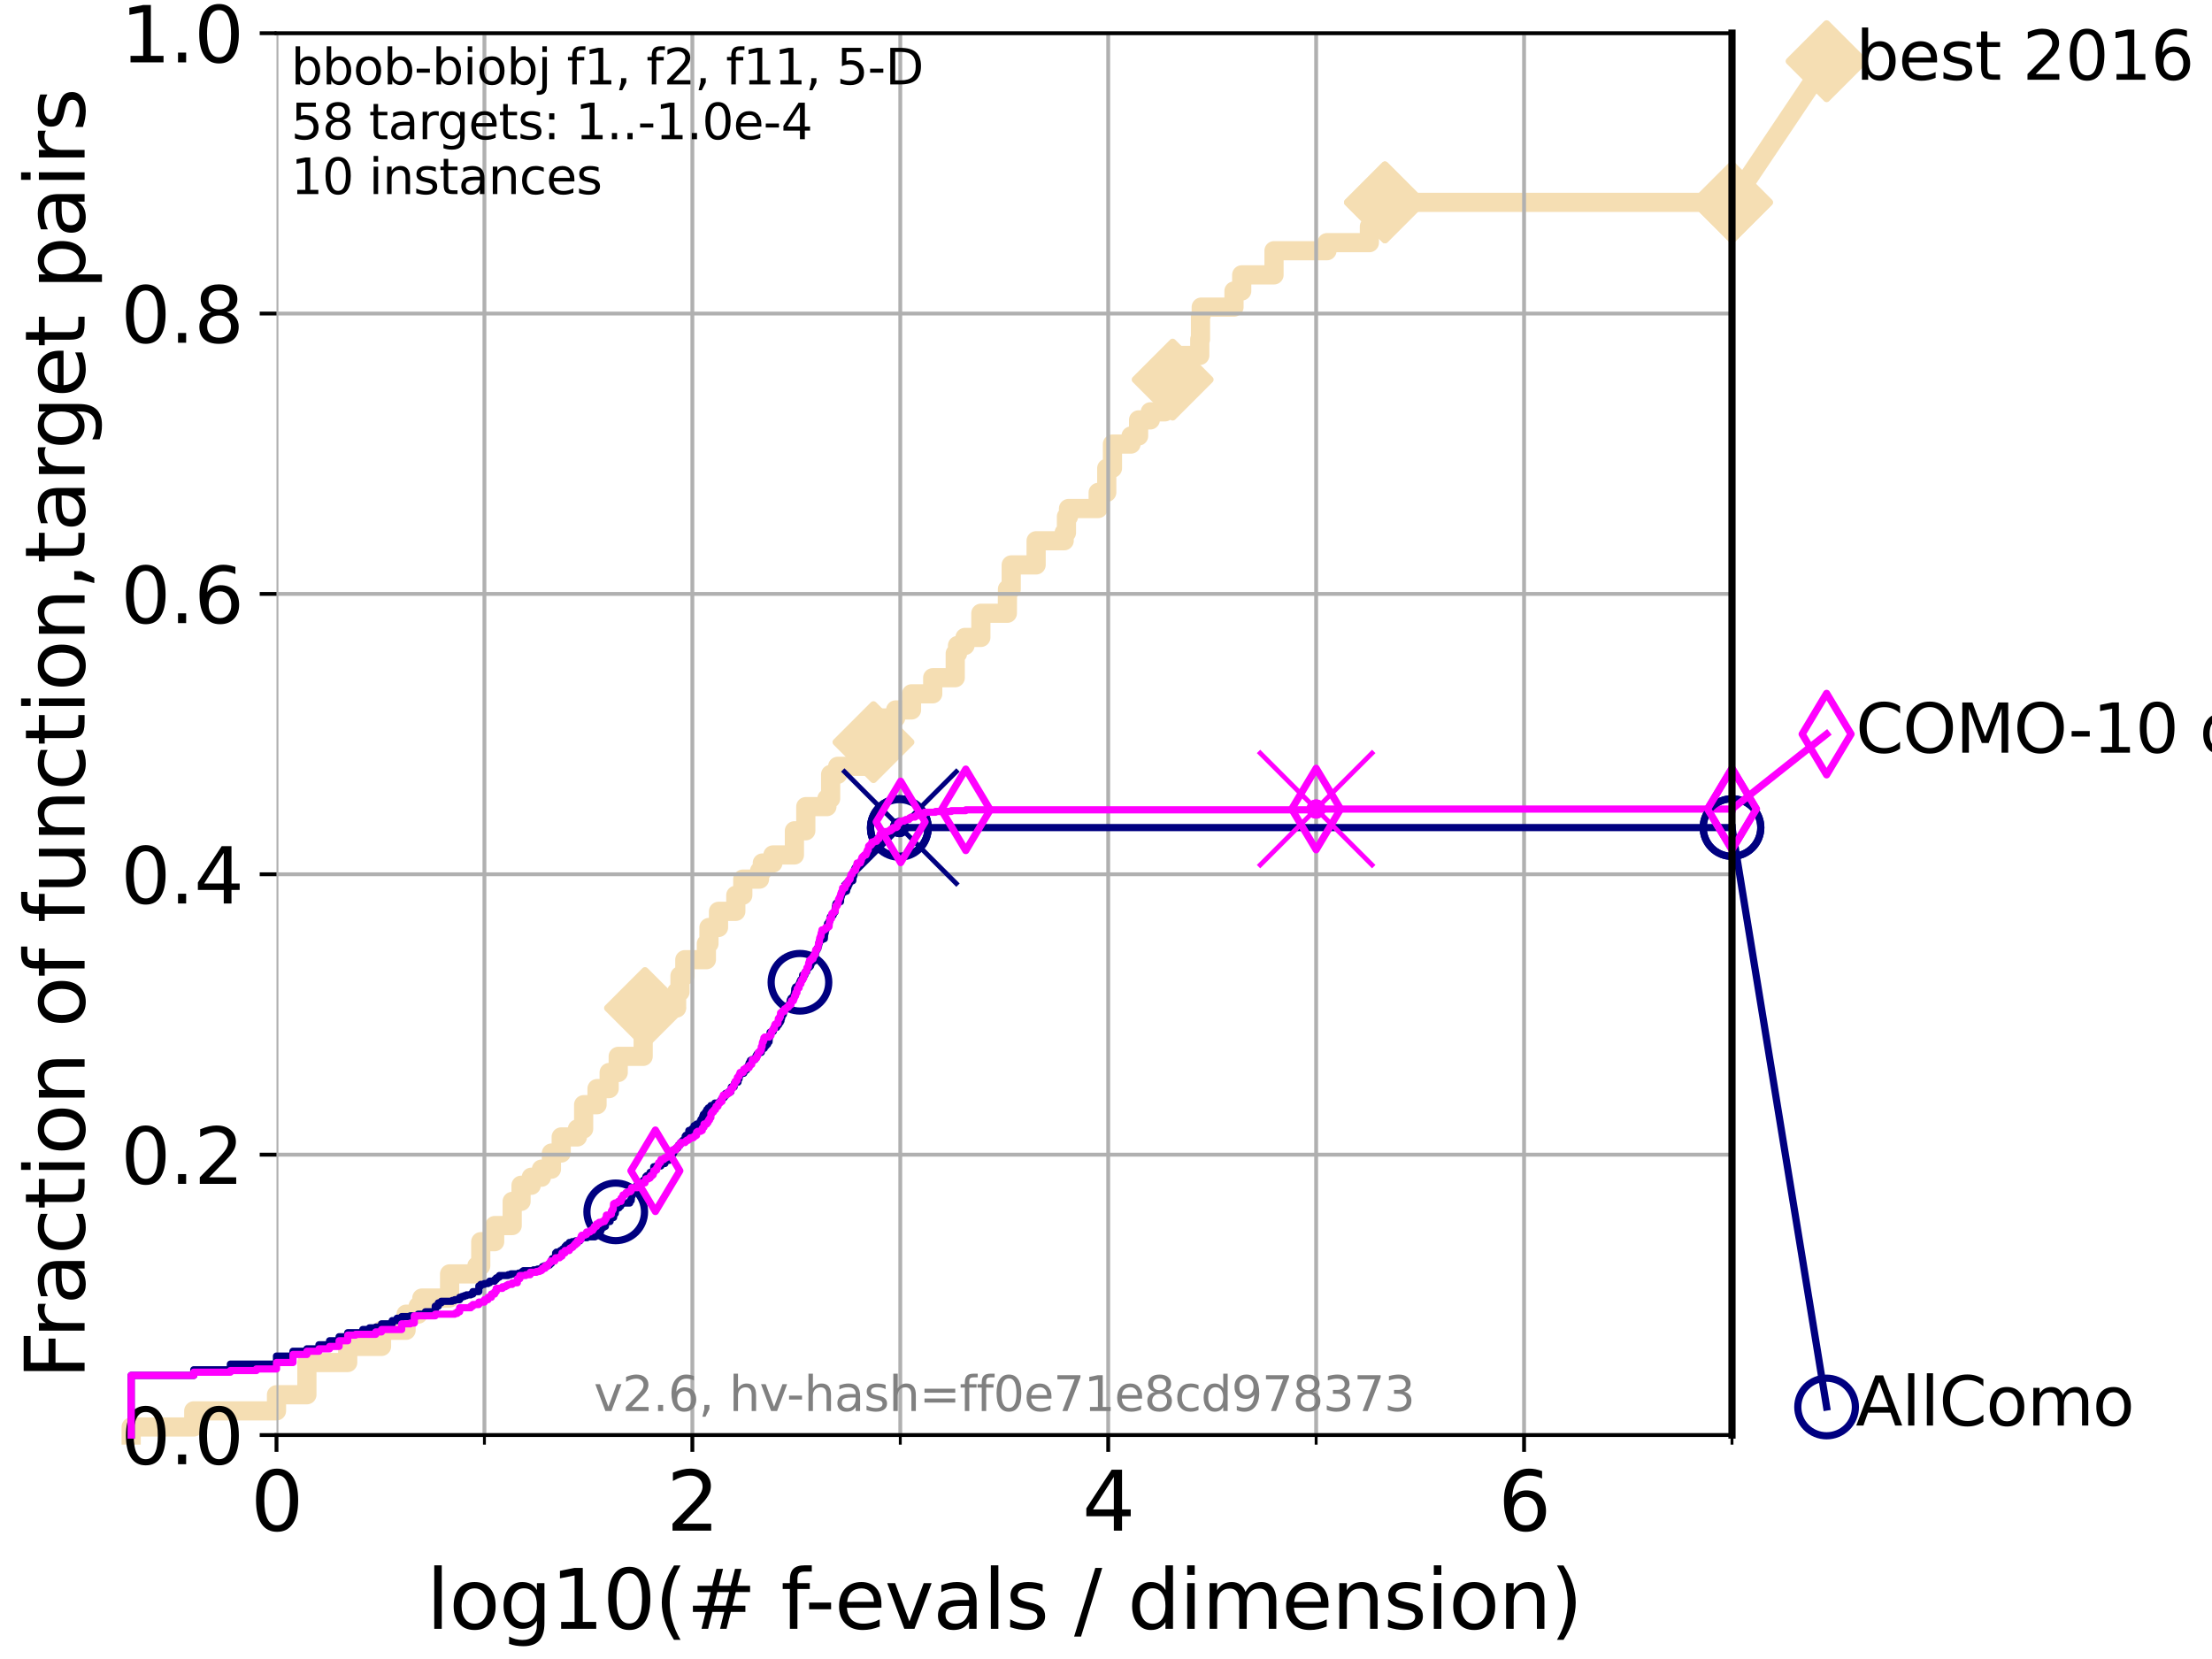 <?xml version="1.0" encoding="utf-8" standalone="no"?>
<!DOCTYPE svg PUBLIC "-//W3C//DTD SVG 1.1//EN"
  "http://www.w3.org/Graphics/SVG/1.1/DTD/svg11.dtd">
<svg xmlns:xlink="http://www.w3.org/1999/xlink" width="460.8pt" height="345.6pt" viewBox="0 0 460.8 345.6" xmlns="http://www.w3.org/2000/svg" version="1.1">
 <defs>
  <style type="text/css">*{stroke-linejoin: round; stroke-linecap: butt}</style>
 </defs>
 <g id="figure_1">
  <g id="patch_1">
   <path d="M 0 345.6 
L 460.8 345.6 
L 460.8 0 
L 0 0 
z
" style="fill: #ffffff"/>
  </g>
  <g id="axes_1">
   <g id="patch_2">
    <path d="M 57.6 298.944 
L 360.806 298.944 
L 360.806 6.912 
L 57.6 6.912 
z
" style="fill: #ffffff"/>
   </g>
   <g id="line2d_1">
    <path d="M 27.324 298.944 
L 27.324 297.266 
L 40.363 297.266 
L 40.363 293.909 
L 57.6 293.909 
L 57.6 290.552 
L 63.93 290.552 
L 63.93 283.839 
L 72.432 283.839 
L 72.432 280.482 
L 79.481 280.482 
L 79.481 277.126 
L 84.596 277.126 
L 84.596 273.769 
L 87.108 273.769 
L 87.108 272.09 
L 87.876 272.09 
L 87.876 270.412 
L 93.66 270.412 
L 93.66 265.377 
L 99.347 265.377 
L 99.347 263.699 
L 100.147 263.699 
L 100.147 258.664 
L 103.047 258.664 
L 103.047 255.307 
L 106.699 255.307 
L 106.699 250.272 
L 108.543 250.272 
L 108.543 246.915 
L 110.675 246.915 
L 110.675 245.237 
L 112.79 245.237 
L 112.79 243.559 
L 114.872 243.559 
L 114.872 240.202 
L 116.908 240.202 
L 116.908 236.845 
L 120.284 236.845 
L 120.284 235.167 
L 121.582 235.167 
L 121.582 230.132 
L 124.374 230.132 
L 124.374 226.775 
L 126.899 226.775 
L 126.899 223.418 
L 128.786 223.418 
L 128.786 220.062 
L 133.983 220.062 
L 133.983 215.027 
L 134.368 215.027 
L 134.368 209.992 
L 140.951 209.992 
L 140.951 206.635 
L 141.654 206.635 
L 141.654 203.278 
L 142.662 203.278 
L 142.662 199.922 
L 147.152 199.922 
L 147.152 196.565 
L 147.691 196.565 
L 147.691 193.208 
L 149.68 193.208 
L 149.68 189.852 
L 153.282 189.852 
L 153.282 186.495 
L 154.736 186.495 
L 154.736 183.138 
L 158.223 183.138 
L 158.223 181.46 
L 158.804 181.46 
L 158.804 179.782 
L 161.01 179.782 
L 161.01 178.103 
L 165.49 178.103 
L 165.49 173.068 
L 167.861 173.068 
L 167.861 168.033 
L 172.263 168.033 
L 172.263 166.355 
L 173.036 166.355 
L 173.036 161.32 
L 174.506 161.32 
L 174.506 159.641 
L 181.677 159.641 
L 181.677 154.606 
L 181.957 154.606 
L 181.957 149.571 
L 186.577 149.571 
L 186.577 147.893 
L 189.885 147.893 
L 189.885 144.536 
L 194.303 144.536 
L 194.303 141.18 
L 198.994 141.18 
L 198.994 136.145 
L 199.469 136.145 
L 199.469 134.466 
L 201.027 134.466 
L 201.027 132.788 
L 204.329 132.788 
L 204.329 127.753 
L 209.848 127.753 
L 209.879 122.718 
L 210.656 122.718 
L 210.656 117.683 
L 215.844 117.683 
L 215.844 112.648 
L 221.688 112.648 
L 221.688 110.969 
L 222.16 110.969 
L 222.16 107.613 
L 222.59 107.613 
L 222.59 105.934 
L 228.773 105.934 
L 228.773 102.578 
L 230.555 102.578 
L 230.555 97.543 
L 231.746 97.543 
L 231.746 92.508 
L 235.615 92.508 
L 235.615 90.829 
L 237.19 90.829 
L 237.19 87.473 
L 239.63 87.473 
L 239.63 85.794 
L 242.674 85.794 
L 242.785 79.081 
L 244.286 79.081 
L 244.286 74.046 
L 249.933 74.046 
L 249.933 70.689 
L 250.083 70.689 
L 250.083 65.654 
L 250.238 65.654 
L 250.238 63.976 
L 257.063 63.976 
L 257.063 60.619 
L 258.67 60.619 
L 258.67 57.262 
L 265.401 57.262 
L 265.401 52.227 
L 276.436 52.227 
L 276.436 50.549 
L 285.268 50.549 
L 285.268 47.192 
L 288.506 47.192 
L 288.506 42.157 
L 360.806 42.157 
L 360.806 42.157 
" style="fill: none; stroke: #f5deb3; stroke-width: 4; stroke-linecap: square"/>
   </g>
   <g id="line2d_2">
    <defs>
     <path id="mb135b72bb5" d="M -0 7.778 
L 7.778 0 
L 0 -7.778 
L -7.778 -0 
z
" style="stroke: #f5deb3; stroke-width: 1.5; stroke-linejoin: miter"/>
    </defs>
    <g>
     <use xlink:href="#mb135b72bb5" x="134.368" y="209.992" style="fill: #f5deb3; stroke: #f5deb3; stroke-width: 1.5; stroke-linejoin: miter"/>
     <use xlink:href="#mb135b72bb5" x="181.957" y="154.606" style="fill: #f5deb3; stroke: #f5deb3; stroke-width: 1.5; stroke-linejoin: miter"/>
     <use xlink:href="#mb135b72bb5" x="244.286" y="79.081" style="fill: #f5deb3; stroke: #f5deb3; stroke-width: 1.5; stroke-linejoin: miter"/>
     <use xlink:href="#mb135b72bb5" x="288.506" y="42.157" style="fill: #f5deb3; stroke: #f5deb3; stroke-width: 1.5; stroke-linejoin: miter"/>
     <use xlink:href="#mb135b72bb5" x="288.506" y="42.157" style="fill: #f5deb3; stroke: #f5deb3; stroke-width: 1.5; stroke-linejoin: miter"/>
     <use xlink:href="#mb135b72bb5" x="360.806" y="42.157" style="fill: #f5deb3; stroke: #f5deb3; stroke-width: 1.5; stroke-linejoin: miter"/>
    </g>
   </g>
   <g id="line2d_3">
    <path style="fill: none; stroke: #f5deb3; stroke-width: 4; stroke-linecap: square"/>
    <g/>
   </g>
   <g id="line2d_4">
    <path d="M 360.806 42.157 
L 380.515 12.753 
" style="fill: none; stroke: #f5deb3; stroke-width: 4; stroke-linecap: square"/>
    <g>
     <use xlink:href="#mb135b72bb5" x="360.806" y="42.157" style="fill: #f5deb3; stroke: #f5deb3; stroke-width: 1.5; stroke-linejoin: miter"/>
     <use xlink:href="#mb135b72bb5" x="380.515" y="12.753" style="fill: #f5deb3; stroke: #f5deb3; stroke-width: 1.5; stroke-linejoin: miter"/>
    </g>
   </g>
   <g id="matplotlib.axis_1">
    <g id="xtick_1">
     <g id="line2d_5">
      <path d="M 57.6 298.944 
L 57.6 6.912 
" clip-path="url(#p3bd80f0510)" style="fill: none; stroke: #b0b0b0; stroke-width: 0.8; stroke-linecap: square"/>
     </g>
     <g id="line2d_6">
      <defs>
       <path id="m05e22ba21f" d="M 0 0 
L 0 3.5 
" style="stroke: #000000; stroke-width: 0.8"/>
      </defs>
      <g>
       <use xlink:href="#m05e22ba21f" x="57.6" y="298.944" style="stroke: #000000; stroke-width: 0.8"/>
      </g>
     </g>
     <g id="text_1">
      <!-- 0 -->
      <g transform="translate(52.192 318.861) scale(0.17 -0.17)">
       <defs>
        <path id="DejaVuSans-30" d="M 2034 4250 
Q 1547 4250 1301 3770 
Q 1056 3291 1056 2328 
Q 1056 1369 1301 889 
Q 1547 409 2034 409 
Q 2525 409 2770 889 
Q 3016 1369 3016 2328 
Q 3016 3291 2770 3770 
Q 2525 4250 2034 4250 
z
M 2034 4750 
Q 2819 4750 3233 4129 
Q 3647 3509 3647 2328 
Q 3647 1150 3233 529 
Q 2819 -91 2034 -91 
Q 1250 -91 836 529 
Q 422 1150 422 2328 
Q 422 3509 836 4129 
Q 1250 4750 2034 4750 
z
" transform="scale(0.016)"/>
       </defs>
       <use xlink:href="#DejaVuSans-30"/>
      </g>
     </g>
    </g>
    <g id="xtick_2">
     <g id="line2d_7">
      <path d="M 144.23 298.944 
L 144.23 6.912 
" clip-path="url(#p3bd80f0510)" style="fill: none; stroke: #b0b0b0; stroke-width: 0.8; stroke-linecap: square"/>
     </g>
     <g id="line2d_8">
      <g>
       <use xlink:href="#m05e22ba21f" x="144.23" y="298.944" style="stroke: #000000; stroke-width: 0.8"/>
      </g>
     </g>
     <g id="text_2">
      <!-- 2 -->
      <g transform="translate(138.822 318.861) scale(0.17 -0.17)">
       <defs>
        <path id="DejaVuSans-32" d="M 1228 531 
L 3431 531 
L 3431 0 
L 469 0 
L 469 531 
Q 828 903 1448 1529 
Q 2069 2156 2228 2338 
Q 2531 2678 2651 2914 
Q 2772 3150 2772 3378 
Q 2772 3750 2511 3984 
Q 2250 4219 1831 4219 
Q 1534 4219 1204 4116 
Q 875 4013 500 3803 
L 500 4441 
Q 881 4594 1212 4672 
Q 1544 4750 1819 4750 
Q 2544 4750 2975 4387 
Q 3406 4025 3406 3419 
Q 3406 3131 3298 2873 
Q 3191 2616 2906 2266 
Q 2828 2175 2409 1742 
Q 1991 1309 1228 531 
z
" transform="scale(0.016)"/>
       </defs>
       <use xlink:href="#DejaVuSans-32"/>
      </g>
     </g>
    </g>
    <g id="xtick_3">
     <g id="line2d_9">
      <path d="M 230.861 298.944 
L 230.861 6.912 
" clip-path="url(#p3bd80f0510)" style="fill: none; stroke: #b0b0b0; stroke-width: 0.8; stroke-linecap: square"/>
     </g>
     <g id="line2d_10">
      <g>
       <use xlink:href="#m05e22ba21f" x="230.861" y="298.944" style="stroke: #000000; stroke-width: 0.8"/>
      </g>
     </g>
     <g id="text_3">
      <!-- 4 -->
      <g transform="translate(225.453 318.861) scale(0.17 -0.17)">
       <defs>
        <path id="DejaVuSans-34" d="M 2419 4116 
L 825 1625 
L 2419 1625 
L 2419 4116 
z
M 2253 4666 
L 3047 4666 
L 3047 1625 
L 3713 1625 
L 3713 1100 
L 3047 1100 
L 3047 0 
L 2419 0 
L 2419 1100 
L 313 1100 
L 313 1709 
L 2253 4666 
z
" transform="scale(0.016)"/>
       </defs>
       <use xlink:href="#DejaVuSans-34"/>
      </g>
     </g>
    </g>
    <g id="xtick_4">
     <g id="line2d_11">
      <path d="M 317.491 298.944 
L 317.491 6.912 
" clip-path="url(#p3bd80f0510)" style="fill: none; stroke: #b0b0b0; stroke-width: 0.8; stroke-linecap: square"/>
     </g>
     <g id="line2d_12">
      <g>
       <use xlink:href="#m05e22ba21f" x="317.491" y="298.944" style="stroke: #000000; stroke-width: 0.8"/>
      </g>
     </g>
     <g id="text_4">
      <!-- 6 -->
      <g transform="translate(312.083 318.861) scale(0.17 -0.17)">
       <defs>
        <path id="DejaVuSans-36" d="M 2113 2584 
Q 1688 2584 1439 2293 
Q 1191 2003 1191 1497 
Q 1191 994 1439 701 
Q 1688 409 2113 409 
Q 2538 409 2786 701 
Q 3034 994 3034 1497 
Q 3034 2003 2786 2293 
Q 2538 2584 2113 2584 
z
M 3366 4563 
L 3366 3988 
Q 3128 4100 2886 4159 
Q 2644 4219 2406 4219 
Q 1781 4219 1451 3797 
Q 1122 3375 1075 2522 
Q 1259 2794 1537 2939 
Q 1816 3084 2150 3084 
Q 2853 3084 3261 2657 
Q 3669 2231 3669 1497 
Q 3669 778 3244 343 
Q 2819 -91 2113 -91 
Q 1303 -91 875 529 
Q 447 1150 447 2328 
Q 447 3434 972 4092 
Q 1497 4750 2381 4750 
Q 2619 4750 2861 4703 
Q 3103 4656 3366 4563 
z
" transform="scale(0.016)"/>
       </defs>
       <use xlink:href="#DejaVuSans-36"/>
      </g>
     </g>
    </g>
    <g id="xtick_5">
     <g id="line2d_13">
      <path d="M 100.915 298.944 
L 100.915 6.912 
" clip-path="url(#p3bd80f0510)" style="fill: none; stroke: #b0b0b0; stroke-width: 0.8; stroke-linecap: square"/>
     </g>
     <g id="line2d_14">
      <defs>
       <path id="m5b6e89b3bd" d="M 0 0 
L 0 2 
" style="stroke: #000000; stroke-width: 0.6"/>
      </defs>
      <g>
       <use xlink:href="#m5b6e89b3bd" x="100.915" y="298.944" style="stroke: #000000; stroke-width: 0.6"/>
      </g>
     </g>
    </g>
    <g id="xtick_6">
     <g id="line2d_15">
      <path d="M 187.546 298.944 
L 187.546 6.912 
" clip-path="url(#p3bd80f0510)" style="fill: none; stroke: #b0b0b0; stroke-width: 0.8; stroke-linecap: square"/>
     </g>
     <g id="line2d_16">
      <g>
       <use xlink:href="#m5b6e89b3bd" x="187.546" y="298.944" style="stroke: #000000; stroke-width: 0.6"/>
      </g>
     </g>
    </g>
    <g id="xtick_7">
     <g id="line2d_17">
      <path d="M 274.176 298.944 
L 274.176 6.912 
" clip-path="url(#p3bd80f0510)" style="fill: none; stroke: #b0b0b0; stroke-width: 0.8; stroke-linecap: square"/>
     </g>
     <g id="line2d_18">
      <g>
       <use xlink:href="#m5b6e89b3bd" x="274.176" y="298.944" style="stroke: #000000; stroke-width: 0.6"/>
      </g>
     </g>
    </g>
    <g id="xtick_8">
     <g id="line2d_19">
      <path d="M 360.806 298.944 
L 360.806 6.912 
" clip-path="url(#p3bd80f0510)" style="fill: none; stroke: #b0b0b0; stroke-width: 0.8; stroke-linecap: square"/>
     </g>
     <g id="line2d_20">
      <g>
       <use xlink:href="#m5b6e89b3bd" x="360.806" y="298.944" style="stroke: #000000; stroke-width: 0.6"/>
      </g>
     </g>
    </g>
    <g id="text_5">
     <!-- log10(# f-evals / dimension) -->
     <g transform="translate(88.823 339.314) scale(0.17 -0.17)">
      <defs>
       <path id="DejaVuSans-6c" d="M 603 4863 
L 1178 4863 
L 1178 0 
L 603 0 
L 603 4863 
z
" transform="scale(0.016)"/>
       <path id="DejaVuSans-6f" d="M 1959 3097 
Q 1497 3097 1228 2736 
Q 959 2375 959 1747 
Q 959 1119 1226 758 
Q 1494 397 1959 397 
Q 2419 397 2687 759 
Q 2956 1122 2956 1747 
Q 2956 2369 2687 2733 
Q 2419 3097 1959 3097 
z
M 1959 3584 
Q 2709 3584 3137 3096 
Q 3566 2609 3566 1747 
Q 3566 888 3137 398 
Q 2709 -91 1959 -91 
Q 1206 -91 779 398 
Q 353 888 353 1747 
Q 353 2609 779 3096 
Q 1206 3584 1959 3584 
z
" transform="scale(0.016)"/>
       <path id="DejaVuSans-67" d="M 2906 1791 
Q 2906 2416 2648 2759 
Q 2391 3103 1925 3103 
Q 1463 3103 1205 2759 
Q 947 2416 947 1791 
Q 947 1169 1205 825 
Q 1463 481 1925 481 
Q 2391 481 2648 825 
Q 2906 1169 2906 1791 
z
M 3481 434 
Q 3481 -459 3084 -895 
Q 2688 -1331 1869 -1331 
Q 1566 -1331 1297 -1286 
Q 1028 -1241 775 -1147 
L 775 -588 
Q 1028 -725 1275 -790 
Q 1522 -856 1778 -856 
Q 2344 -856 2625 -561 
Q 2906 -266 2906 331 
L 2906 616 
Q 2728 306 2450 153 
Q 2172 0 1784 0 
Q 1141 0 747 490 
Q 353 981 353 1791 
Q 353 2603 747 3093 
Q 1141 3584 1784 3584 
Q 2172 3584 2450 3431 
Q 2728 3278 2906 2969 
L 2906 3500 
L 3481 3500 
L 3481 434 
z
" transform="scale(0.016)"/>
       <path id="DejaVuSans-31" d="M 794 531 
L 1825 531 
L 1825 4091 
L 703 3866 
L 703 4441 
L 1819 4666 
L 2450 4666 
L 2450 531 
L 3481 531 
L 3481 0 
L 794 0 
L 794 531 
z
" transform="scale(0.016)"/>
       <path id="DejaVuSans-28" d="M 1984 4856 
Q 1566 4138 1362 3434 
Q 1159 2731 1159 2009 
Q 1159 1288 1364 580 
Q 1569 -128 1984 -844 
L 1484 -844 
Q 1016 -109 783 600 
Q 550 1309 550 2009 
Q 550 2706 781 3412 
Q 1013 4119 1484 4856 
L 1984 4856 
z
" transform="scale(0.016)"/>
       <path id="DejaVuSans-23" d="M 3272 2816 
L 2363 2816 
L 2100 1772 
L 3016 1772 
L 3272 2816 
z
M 2803 4594 
L 2478 3297 
L 3391 3297 
L 3719 4594 
L 4219 4594 
L 3897 3297 
L 4872 3297 
L 4872 2816 
L 3775 2816 
L 3519 1772 
L 4513 1772 
L 4513 1294 
L 3397 1294 
L 3072 0 
L 2572 0 
L 2894 1294 
L 1978 1294 
L 1656 0 
L 1153 0 
L 1478 1294 
L 494 1294 
L 494 1772 
L 1594 1772 
L 1856 2816 
L 850 2816 
L 850 3297 
L 1978 3297 
L 2297 4594 
L 2803 4594 
z
" transform="scale(0.016)"/>
       <path id="DejaVuSans-20" transform="scale(0.016)"/>
       <path id="DejaVuSans-66" d="M 2375 4863 
L 2375 4384 
L 1825 4384 
Q 1516 4384 1395 4259 
Q 1275 4134 1275 3809 
L 1275 3500 
L 2222 3500 
L 2222 3053 
L 1275 3053 
L 1275 0 
L 697 0 
L 697 3053 
L 147 3053 
L 147 3500 
L 697 3500 
L 697 3744 
Q 697 4328 969 4595 
Q 1241 4863 1831 4863 
L 2375 4863 
z
" transform="scale(0.016)"/>
       <path id="DejaVuSans-2d" d="M 313 2009 
L 1997 2009 
L 1997 1497 
L 313 1497 
L 313 2009 
z
" transform="scale(0.016)"/>
       <path id="DejaVuSans-65" d="M 3597 1894 
L 3597 1613 
L 953 1613 
Q 991 1019 1311 708 
Q 1631 397 2203 397 
Q 2534 397 2845 478 
Q 3156 559 3463 722 
L 3463 178 
Q 3153 47 2828 -22 
Q 2503 -91 2169 -91 
Q 1331 -91 842 396 
Q 353 884 353 1716 
Q 353 2575 817 3079 
Q 1281 3584 2069 3584 
Q 2775 3584 3186 3129 
Q 3597 2675 3597 1894 
z
M 3022 2063 
Q 3016 2534 2758 2815 
Q 2500 3097 2075 3097 
Q 1594 3097 1305 2825 
Q 1016 2553 972 2059 
L 3022 2063 
z
" transform="scale(0.016)"/>
       <path id="DejaVuSans-76" d="M 191 3500 
L 800 3500 
L 1894 563 
L 2988 3500 
L 3597 3500 
L 2284 0 
L 1503 0 
L 191 3500 
z
" transform="scale(0.016)"/>
       <path id="DejaVuSans-61" d="M 2194 1759 
Q 1497 1759 1228 1600 
Q 959 1441 959 1056 
Q 959 750 1161 570 
Q 1363 391 1709 391 
Q 2188 391 2477 730 
Q 2766 1069 2766 1631 
L 2766 1759 
L 2194 1759 
z
M 3341 1997 
L 3341 0 
L 2766 0 
L 2766 531 
Q 2569 213 2275 61 
Q 1981 -91 1556 -91 
Q 1019 -91 701 211 
Q 384 513 384 1019 
Q 384 1609 779 1909 
Q 1175 2209 1959 2209 
L 2766 2209 
L 2766 2266 
Q 2766 2663 2505 2880 
Q 2244 3097 1772 3097 
Q 1472 3097 1187 3025 
Q 903 2953 641 2809 
L 641 3341 
Q 956 3463 1253 3523 
Q 1550 3584 1831 3584 
Q 2591 3584 2966 3190 
Q 3341 2797 3341 1997 
z
" transform="scale(0.016)"/>
       <path id="DejaVuSans-73" d="M 2834 3397 
L 2834 2853 
Q 2591 2978 2328 3040 
Q 2066 3103 1784 3103 
Q 1356 3103 1142 2972 
Q 928 2841 928 2578 
Q 928 2378 1081 2264 
Q 1234 2150 1697 2047 
L 1894 2003 
Q 2506 1872 2764 1633 
Q 3022 1394 3022 966 
Q 3022 478 2636 193 
Q 2250 -91 1575 -91 
Q 1294 -91 989 -36 
Q 684 19 347 128 
L 347 722 
Q 666 556 975 473 
Q 1284 391 1588 391 
Q 1994 391 2212 530 
Q 2431 669 2431 922 
Q 2431 1156 2273 1281 
Q 2116 1406 1581 1522 
L 1381 1569 
Q 847 1681 609 1914 
Q 372 2147 372 2553 
Q 372 3047 722 3315 
Q 1072 3584 1716 3584 
Q 2034 3584 2315 3537 
Q 2597 3491 2834 3397 
z
" transform="scale(0.016)"/>
       <path id="DejaVuSans-2f" d="M 1625 4666 
L 2156 4666 
L 531 -594 
L 0 -594 
L 1625 4666 
z
" transform="scale(0.016)"/>
       <path id="DejaVuSans-64" d="M 2906 2969 
L 2906 4863 
L 3481 4863 
L 3481 0 
L 2906 0 
L 2906 525 
Q 2725 213 2448 61 
Q 2172 -91 1784 -91 
Q 1150 -91 751 415 
Q 353 922 353 1747 
Q 353 2572 751 3078 
Q 1150 3584 1784 3584 
Q 2172 3584 2448 3432 
Q 2725 3281 2906 2969 
z
M 947 1747 
Q 947 1113 1208 752 
Q 1469 391 1925 391 
Q 2381 391 2643 752 
Q 2906 1113 2906 1747 
Q 2906 2381 2643 2742 
Q 2381 3103 1925 3103 
Q 1469 3103 1208 2742 
Q 947 2381 947 1747 
z
" transform="scale(0.016)"/>
       <path id="DejaVuSans-69" d="M 603 3500 
L 1178 3500 
L 1178 0 
L 603 0 
L 603 3500 
z
M 603 4863 
L 1178 4863 
L 1178 4134 
L 603 4134 
L 603 4863 
z
" transform="scale(0.016)"/>
       <path id="DejaVuSans-6d" d="M 3328 2828 
Q 3544 3216 3844 3400 
Q 4144 3584 4550 3584 
Q 5097 3584 5394 3201 
Q 5691 2819 5691 2113 
L 5691 0 
L 5113 0 
L 5113 2094 
Q 5113 2597 4934 2840 
Q 4756 3084 4391 3084 
Q 3944 3084 3684 2787 
Q 3425 2491 3425 1978 
L 3425 0 
L 2847 0 
L 2847 2094 
Q 2847 2600 2669 2842 
Q 2491 3084 2119 3084 
Q 1678 3084 1418 2786 
Q 1159 2488 1159 1978 
L 1159 0 
L 581 0 
L 581 3500 
L 1159 3500 
L 1159 2956 
Q 1356 3278 1631 3431 
Q 1906 3584 2284 3584 
Q 2666 3584 2933 3390 
Q 3200 3197 3328 2828 
z
" transform="scale(0.016)"/>
       <path id="DejaVuSans-6e" d="M 3513 2113 
L 3513 0 
L 2938 0 
L 2938 2094 
Q 2938 2591 2744 2837 
Q 2550 3084 2163 3084 
Q 1697 3084 1428 2787 
Q 1159 2491 1159 1978 
L 1159 0 
L 581 0 
L 581 3500 
L 1159 3500 
L 1159 2956 
Q 1366 3272 1645 3428 
Q 1925 3584 2291 3584 
Q 2894 3584 3203 3211 
Q 3513 2838 3513 2113 
z
" transform="scale(0.016)"/>
       <path id="DejaVuSans-29" d="M 513 4856 
L 1013 4856 
Q 1481 4119 1714 3412 
Q 1947 2706 1947 2009 
Q 1947 1309 1714 600 
Q 1481 -109 1013 -844 
L 513 -844 
Q 928 -128 1133 580 
Q 1338 1288 1338 2009 
Q 1338 2731 1133 3434 
Q 928 4138 513 4856 
z
" transform="scale(0.016)"/>
      </defs>
      <use xlink:href="#DejaVuSans-6c"/>
      <use xlink:href="#DejaVuSans-6f" x="27.783"/>
      <use xlink:href="#DejaVuSans-67" x="88.965"/>
      <use xlink:href="#DejaVuSans-31" x="152.441"/>
      <use xlink:href="#DejaVuSans-30" x="216.064"/>
      <use xlink:href="#DejaVuSans-28" x="279.688"/>
      <use xlink:href="#DejaVuSans-23" x="318.701"/>
      <use xlink:href="#DejaVuSans-20" x="402.49"/>
      <use xlink:href="#DejaVuSans-66" x="434.277"/>
      <use xlink:href="#DejaVuSans-2d" x="463.982"/>
      <use xlink:href="#DejaVuSans-65" x="500.066"/>
      <use xlink:href="#DejaVuSans-76" x="561.59"/>
      <use xlink:href="#DejaVuSans-61" x="620.77"/>
      <use xlink:href="#DejaVuSans-6c" x="682.049"/>
      <use xlink:href="#DejaVuSans-73" x="709.832"/>
      <use xlink:href="#DejaVuSans-20" x="761.932"/>
      <use xlink:href="#DejaVuSans-2f" x="793.719"/>
      <use xlink:href="#DejaVuSans-20" x="827.41"/>
      <use xlink:href="#DejaVuSans-64" x="859.197"/>
      <use xlink:href="#DejaVuSans-69" x="922.674"/>
      <use xlink:href="#DejaVuSans-6d" x="950.457"/>
      <use xlink:href="#DejaVuSans-65" x="1047.869"/>
      <use xlink:href="#DejaVuSans-6e" x="1109.393"/>
      <use xlink:href="#DejaVuSans-73" x="1172.771"/>
      <use xlink:href="#DejaVuSans-69" x="1224.871"/>
      <use xlink:href="#DejaVuSans-6f" x="1252.654"/>
      <use xlink:href="#DejaVuSans-6e" x="1313.836"/>
      <use xlink:href="#DejaVuSans-29" x="1377.215"/>
     </g>
    </g>
   </g>
   <g id="matplotlib.axis_2">
    <g id="ytick_1">
     <g id="line2d_21">
      <path d="M 57.6 298.944 
L 360.806 298.944 
" clip-path="url(#p3bd80f0510)" style="fill: none; stroke: #b0b0b0; stroke-width: 0.8; stroke-linecap: square"/>
     </g>
     <g id="line2d_22">
      <defs>
       <path id="mae1a097ea5" d="M 0 0 
L -3.5 0 
" style="stroke: #000000; stroke-width: 0.8"/>
      </defs>
      <g>
       <use xlink:href="#mae1a097ea5" x="57.6" y="298.944" style="stroke: #000000; stroke-width: 0.8"/>
      </g>
     </g>
     <g id="text_6">
      <!-- 0.0 -->
      <g transform="translate(25.155 305.023) scale(0.16 -0.16)">
       <defs>
        <path id="DejaVuSans-2e" d="M 684 794 
L 1344 794 
L 1344 0 
L 684 0 
L 684 794 
z
" transform="scale(0.016)"/>
       </defs>
       <use xlink:href="#DejaVuSans-30"/>
       <use xlink:href="#DejaVuSans-2e" x="63.623"/>
       <use xlink:href="#DejaVuSans-30" x="95.41"/>
      </g>
     </g>
    </g>
    <g id="ytick_2">
     <g id="line2d_23">
      <path d="M 57.6 240.538 
L 360.806 240.538 
" clip-path="url(#p3bd80f0510)" style="fill: none; stroke: #b0b0b0; stroke-width: 0.8; stroke-linecap: square"/>
     </g>
     <g id="line2d_24">
      <g>
       <use xlink:href="#mae1a097ea5" x="57.6" y="240.538" style="stroke: #000000; stroke-width: 0.8"/>
      </g>
     </g>
     <g id="text_7">
      <!-- 0.2 -->
      <g transform="translate(25.155 246.616) scale(0.16 -0.16)">
       <use xlink:href="#DejaVuSans-30"/>
       <use xlink:href="#DejaVuSans-2e" x="63.623"/>
       <use xlink:href="#DejaVuSans-32" x="95.41"/>
      </g>
     </g>
    </g>
    <g id="ytick_3">
     <g id="line2d_25">
      <path d="M 57.6 182.131 
L 360.806 182.131 
" clip-path="url(#p3bd80f0510)" style="fill: none; stroke: #b0b0b0; stroke-width: 0.8; stroke-linecap: square"/>
     </g>
     <g id="line2d_26">
      <g>
       <use xlink:href="#mae1a097ea5" x="57.6" y="182.131" style="stroke: #000000; stroke-width: 0.8"/>
      </g>
     </g>
     <g id="text_8">
      <!-- 0.4 -->
      <g transform="translate(25.155 188.21) scale(0.16 -0.16)">
       <use xlink:href="#DejaVuSans-30"/>
       <use xlink:href="#DejaVuSans-2e" x="63.623"/>
       <use xlink:href="#DejaVuSans-34" x="95.41"/>
      </g>
     </g>
    </g>
    <g id="ytick_4">
     <g id="line2d_27">
      <path d="M 57.6 123.725 
L 360.806 123.725 
" clip-path="url(#p3bd80f0510)" style="fill: none; stroke: #b0b0b0; stroke-width: 0.8; stroke-linecap: square"/>
     </g>
     <g id="line2d_28">
      <g>
       <use xlink:href="#mae1a097ea5" x="57.6" y="123.725" style="stroke: #000000; stroke-width: 0.8"/>
      </g>
     </g>
     <g id="text_9">
      <!-- 0.6 -->
      <g transform="translate(25.155 129.804) scale(0.16 -0.16)">
       <use xlink:href="#DejaVuSans-30"/>
       <use xlink:href="#DejaVuSans-2e" x="63.623"/>
       <use xlink:href="#DejaVuSans-36" x="95.41"/>
      </g>
     </g>
    </g>
    <g id="ytick_5">
     <g id="line2d_29">
      <path d="M 57.6 65.318 
L 360.806 65.318 
" clip-path="url(#p3bd80f0510)" style="fill: none; stroke: #b0b0b0; stroke-width: 0.8; stroke-linecap: square"/>
     </g>
     <g id="line2d_30">
      <g>
       <use xlink:href="#mae1a097ea5" x="57.6" y="65.318" style="stroke: #000000; stroke-width: 0.8"/>
      </g>
     </g>
     <g id="text_10">
      <!-- 0.8 -->
      <g transform="translate(25.155 71.397) scale(0.16 -0.16)">
       <defs>
        <path id="DejaVuSans-38" d="M 2034 2216 
Q 1584 2216 1326 1975 
Q 1069 1734 1069 1313 
Q 1069 891 1326 650 
Q 1584 409 2034 409 
Q 2484 409 2743 651 
Q 3003 894 3003 1313 
Q 3003 1734 2745 1975 
Q 2488 2216 2034 2216 
z
M 1403 2484 
Q 997 2584 770 2862 
Q 544 3141 544 3541 
Q 544 4100 942 4425 
Q 1341 4750 2034 4750 
Q 2731 4750 3128 4425 
Q 3525 4100 3525 3541 
Q 3525 3141 3298 2862 
Q 3072 2584 2669 2484 
Q 3125 2378 3379 2068 
Q 3634 1759 3634 1313 
Q 3634 634 3220 271 
Q 2806 -91 2034 -91 
Q 1263 -91 848 271 
Q 434 634 434 1313 
Q 434 1759 690 2068 
Q 947 2378 1403 2484 
z
M 1172 3481 
Q 1172 3119 1398 2916 
Q 1625 2713 2034 2713 
Q 2441 2713 2670 2916 
Q 2900 3119 2900 3481 
Q 2900 3844 2670 4047 
Q 2441 4250 2034 4250 
Q 1625 4250 1398 4047 
Q 1172 3844 1172 3481 
z
" transform="scale(0.016)"/>
       </defs>
       <use xlink:href="#DejaVuSans-30"/>
       <use xlink:href="#DejaVuSans-2e" x="63.623"/>
       <use xlink:href="#DejaVuSans-38" x="95.41"/>
      </g>
     </g>
    </g>
    <g id="ytick_6">
     <g id="line2d_31">
      <path d="M 57.6 6.912 
L 360.806 6.912 
" clip-path="url(#p3bd80f0510)" style="fill: none; stroke: #b0b0b0; stroke-width: 0.8; stroke-linecap: square"/>
     </g>
     <g id="line2d_32">
      <g>
       <use xlink:href="#mae1a097ea5" x="57.6" y="6.912" style="stroke: #000000; stroke-width: 0.8"/>
      </g>
     </g>
     <g id="text_11">
      <!-- 1.0 -->
      <g transform="translate(25.155 12.991) scale(0.16 -0.16)">
       <use xlink:href="#DejaVuSans-31"/>
       <use xlink:href="#DejaVuSans-2e" x="63.623"/>
       <use xlink:href="#DejaVuSans-30" x="95.41"/>
      </g>
     </g>
    </g>
    <g id="text_12">
     <!-- Fraction of function,target pairs -->
     <g transform="translate(17.62 287.313) rotate(-90) scale(0.17 -0.17)">
      <defs>
       <path id="DejaVuSans-46" d="M 628 4666 
L 3309 4666 
L 3309 4134 
L 1259 4134 
L 1259 2759 
L 3109 2759 
L 3109 2228 
L 1259 2228 
L 1259 0 
L 628 0 
L 628 4666 
z
" transform="scale(0.016)"/>
       <path id="DejaVuSans-72" d="M 2631 2963 
Q 2534 3019 2420 3045 
Q 2306 3072 2169 3072 
Q 1681 3072 1420 2755 
Q 1159 2438 1159 1844 
L 1159 0 
L 581 0 
L 581 3500 
L 1159 3500 
L 1159 2956 
Q 1341 3275 1631 3429 
Q 1922 3584 2338 3584 
Q 2397 3584 2469 3576 
Q 2541 3569 2628 3553 
L 2631 2963 
z
" transform="scale(0.016)"/>
       <path id="DejaVuSans-63" d="M 3122 3366 
L 3122 2828 
Q 2878 2963 2633 3030 
Q 2388 3097 2138 3097 
Q 1578 3097 1268 2742 
Q 959 2388 959 1747 
Q 959 1106 1268 751 
Q 1578 397 2138 397 
Q 2388 397 2633 464 
Q 2878 531 3122 666 
L 3122 134 
Q 2881 22 2623 -34 
Q 2366 -91 2075 -91 
Q 1284 -91 818 406 
Q 353 903 353 1747 
Q 353 2603 823 3093 
Q 1294 3584 2113 3584 
Q 2378 3584 2631 3529 
Q 2884 3475 3122 3366 
z
" transform="scale(0.016)"/>
       <path id="DejaVuSans-74" d="M 1172 4494 
L 1172 3500 
L 2356 3500 
L 2356 3053 
L 1172 3053 
L 1172 1153 
Q 1172 725 1289 603 
Q 1406 481 1766 481 
L 2356 481 
L 2356 0 
L 1766 0 
Q 1100 0 847 248 
Q 594 497 594 1153 
L 594 3053 
L 172 3053 
L 172 3500 
L 594 3500 
L 594 4494 
L 1172 4494 
z
" transform="scale(0.016)"/>
       <path id="DejaVuSans-75" d="M 544 1381 
L 544 3500 
L 1119 3500 
L 1119 1403 
Q 1119 906 1312 657 
Q 1506 409 1894 409 
Q 2359 409 2629 706 
Q 2900 1003 2900 1516 
L 2900 3500 
L 3475 3500 
L 3475 0 
L 2900 0 
L 2900 538 
Q 2691 219 2414 64 
Q 2138 -91 1772 -91 
Q 1169 -91 856 284 
Q 544 659 544 1381 
z
M 1991 3584 
L 1991 3584 
z
" transform="scale(0.016)"/>
       <path id="DejaVuSans-2c" d="M 750 794 
L 1409 794 
L 1409 256 
L 897 -744 
L 494 -744 
L 750 256 
L 750 794 
z
" transform="scale(0.016)"/>
       <path id="DejaVuSans-70" d="M 1159 525 
L 1159 -1331 
L 581 -1331 
L 581 3500 
L 1159 3500 
L 1159 2969 
Q 1341 3281 1617 3432 
Q 1894 3584 2278 3584 
Q 2916 3584 3314 3078 
Q 3713 2572 3713 1747 
Q 3713 922 3314 415 
Q 2916 -91 2278 -91 
Q 1894 -91 1617 61 
Q 1341 213 1159 525 
z
M 3116 1747 
Q 3116 2381 2855 2742 
Q 2594 3103 2138 3103 
Q 1681 3103 1420 2742 
Q 1159 2381 1159 1747 
Q 1159 1113 1420 752 
Q 1681 391 2138 391 
Q 2594 391 2855 752 
Q 3116 1113 3116 1747 
z
" transform="scale(0.016)"/>
      </defs>
      <use xlink:href="#DejaVuSans-46"/>
      <use xlink:href="#DejaVuSans-72" x="50.27"/>
      <use xlink:href="#DejaVuSans-61" x="91.383"/>
      <use xlink:href="#DejaVuSans-63" x="152.662"/>
      <use xlink:href="#DejaVuSans-74" x="207.643"/>
      <use xlink:href="#DejaVuSans-69" x="246.852"/>
      <use xlink:href="#DejaVuSans-6f" x="274.635"/>
      <use xlink:href="#DejaVuSans-6e" x="335.816"/>
      <use xlink:href="#DejaVuSans-20" x="399.195"/>
      <use xlink:href="#DejaVuSans-6f" x="430.982"/>
      <use xlink:href="#DejaVuSans-66" x="492.164"/>
      <use xlink:href="#DejaVuSans-20" x="527.369"/>
      <use xlink:href="#DejaVuSans-66" x="559.156"/>
      <use xlink:href="#DejaVuSans-75" x="594.361"/>
      <use xlink:href="#DejaVuSans-6e" x="657.74"/>
      <use xlink:href="#DejaVuSans-63" x="721.119"/>
      <use xlink:href="#DejaVuSans-74" x="776.1"/>
      <use xlink:href="#DejaVuSans-69" x="815.309"/>
      <use xlink:href="#DejaVuSans-6f" x="843.092"/>
      <use xlink:href="#DejaVuSans-6e" x="904.273"/>
      <use xlink:href="#DejaVuSans-2c" x="967.652"/>
      <use xlink:href="#DejaVuSans-74" x="999.439"/>
      <use xlink:href="#DejaVuSans-61" x="1038.648"/>
      <use xlink:href="#DejaVuSans-72" x="1099.928"/>
      <use xlink:href="#DejaVuSans-67" x="1139.291"/>
      <use xlink:href="#DejaVuSans-65" x="1202.768"/>
      <use xlink:href="#DejaVuSans-74" x="1264.291"/>
      <use xlink:href="#DejaVuSans-20" x="1303.5"/>
      <use xlink:href="#DejaVuSans-70" x="1335.287"/>
      <use xlink:href="#DejaVuSans-61" x="1398.764"/>
      <use xlink:href="#DejaVuSans-69" x="1460.043"/>
      <use xlink:href="#DejaVuSans-72" x="1487.826"/>
      <use xlink:href="#DejaVuSans-73" x="1528.939"/>
     </g>
    </g>
   </g>
   <g id="line2d_33">
    <defs>
     <path id="m420893bf0f" d="M 0 1.5 
C 0.398 1.5 0.779 1.342 1.061 1.061 
C 1.342 0.779 1.5 0.398 1.5 0 
C 1.5 -0.398 1.342 -0.779 1.061 -1.061 
C 0.779 -1.342 0.398 -1.5 0 -1.5 
C -0.398 -1.5 -0.779 -1.342 -1.061 -1.061 
C -1.342 -0.779 -1.5 -0.398 -1.5 0 
C -1.5 0.398 -1.342 0.779 -1.061 1.061 
C -0.779 1.342 -0.398 1.5 0 1.5 
z
" style="stroke: #f5deb3"/>
    </defs>
    <g>
     <use xlink:href="#m420893bf0f" x="288.506" y="42.157" style="fill: #f5deb3; stroke: #f5deb3"/>
     <use xlink:href="#m420893bf0f" x="288.506" y="42.157" style="fill: #f5deb3; stroke: #f5deb3"/>
    </g>
   </g>
   <g id="line2d_34">
    <defs>
     <path id="m8fa202bd1d" d="M 0 1.5 
C 0.398 1.5 0.779 1.342 1.061 1.061 
C 1.342 0.779 1.5 0.398 1.5 0 
C 1.5 -0.398 1.342 -0.779 1.061 -1.061 
C 0.779 -1.342 0.398 -1.5 0 -1.5 
C -0.398 -1.5 -0.779 -1.342 -1.061 -1.061 
C -1.342 -0.779 -1.5 -0.398 -1.5 0 
C -1.5 0.398 -1.342 0.779 -1.061 1.061 
C -0.779 1.342 -0.398 1.5 0 1.5 
z
" style="stroke: #000080"/>
    </defs>
    <g>
     <use xlink:href="#m8fa202bd1d" x="187.349" y="172.397" style="fill: #000080; stroke: #000080"/>
     <use xlink:href="#m8fa202bd1d" x="187.349" y="172.397" style="fill: #000080; stroke: #000080"/>
    </g>
   </g>
   <g id="line2d_35">
    <path d="M 27.324 298.944 
L 27.324 286.524 
L 40.363 286.524 
L 40.363 285.349 
L 47.991 285.349 
L 47.991 284.175 
L 57.6 284.175 
L 57.6 282.496 
L 61.03 282.496 
L 61.03 281.489 
L 63.93 281.489 
L 63.93 280.986 
L 66.441 280.986 
L 66.441 280.147 
L 68.657 280.147 
L 68.657 279.307 
L 70.639 279.307 
L 70.639 278.468 
L 72.432 278.468 
L 72.432 277.629 
L 75.575 277.629 
L 75.575 276.958 
L 76.969 276.958 
L 76.969 276.622 
L 78.267 276.622 
L 78.267 276.454 
L 79.481 276.454 
L 79.481 275.783 
L 81.696 275.783 
L 81.696 275.112 
L 82.713 275.112 
L 82.713 274.608 
L 83.678 274.608 
L 83.678 274.272 
L 85.471 274.272 
L 85.471 274.104 
L 87.108 274.104 
L 87.108 273.769 
L 88.614 273.769 
L 88.614 273.265 
L 90.668 273.265 
L 90.668 272.09 
L 91.306 272.09 
L 91.306 271.419 
L 91.923 271.419 
L 91.923 271.083 
L 94.206 271.083 
L 94.206 270.916 
L 94.736 270.916 
L 94.736 270.748 
L 95.753 270.748 
L 95.753 270.244 
L 96.241 270.244 
L 96.241 270.076 
L 96.718 270.076 
L 96.718 269.909 
L 97.182 269.909 
L 97.182 269.741 
L 98.078 269.741 
L 98.078 269.573 
L 98.51 269.573 
L 98.51 269.069 
L 99.751 269.069 
L 99.751 267.895 
L 100.147 267.895 
L 100.147 267.559 
L 100.915 267.559 
L 100.915 267.391 
L 101.653 267.391 
L 101.653 267.223 
L 102.011 267.223 
L 102.011 266.888 
L 103.047 266.888 
L 103.047 266.552 
L 103.38 266.552 
L 103.38 266.216 
L 103.707 266.216 
L 103.707 266.048 
L 104.029 266.048 
L 104.029 265.713 
L 105.851 265.713 
L 105.851 265.545 
L 106.421 265.545 
L 106.421 265.377 
L 108.034 265.377 
L 108.034 265.209 
L 108.792 265.209 
L 108.792 264.874 
L 109.038 264.874 
L 109.038 264.706 
L 111.117 264.706 
L 111.117 264.538 
L 111.972 264.538 
L 111.972 264.37 
L 112.79 264.37 
L 112.79 264.202 
L 112.989 264.202 
L 112.989 263.867 
L 113.381 263.867 
L 113.381 263.699 
L 114.142 263.699 
L 114.142 263.531 
L 114.51 263.531 
L 114.51 263.195 
L 114.872 263.195 
L 114.872 262.524 
L 115.051 262.524 
L 115.051 262.188 
L 115.747 262.188 
L 115.747 261.013 
L 115.918 261.013 
L 115.918 260.846 
L 116.746 260.846 
L 116.746 260.51 
L 117.068 260.51 
L 117.068 260.342 
L 117.227 260.342 
L 117.227 260.174 
L 117.54 260.174 
L 117.54 260.006 
L 117.695 260.006 
L 117.695 259.671 
L 117.849 259.671 
L 117.849 259.503 
L 118.001 259.503 
L 118.001 259.335 
L 118.598 259.335 
L 118.598 258.832 
L 119.177 258.832 
L 119.177 258.664 
L 119.876 258.664 
L 119.876 258.496 
L 120.814 258.496 
L 120.814 258.16 
L 121.073 258.16 
L 121.073 257.825 
L 122.32 257.825 
L 122.32 257.657 
L 123.936 257.657 
L 123.936 257.489 
L 124.265 257.489 
L 124.265 257.321 
L 124.589 257.321 
L 124.695 256.985 
L 125.012 256.985 
L 125.116 256.314 
L 125.219 256.314 
L 125.322 255.811 
L 125.527 255.811 
L 125.527 255.643 
L 125.83 255.643 
L 125.83 255.475 
L 126.127 255.475 
L 126.127 254.804 
L 126.323 254.804 
L 126.323 254.468 
L 127.087 254.468 
L 127.181 253.797 
L 127.366 253.797 
L 127.366 253.629 
L 127.822 253.629 
L 127.911 252.79 
L 128.178 252.79 
L 128.266 251.95 
L 128.354 251.95 
L 128.354 251.783 
L 128.615 251.783 
L 128.615 251.615 
L 128.957 251.615 
L 129.041 251.279 
L 129.293 251.279 
L 129.376 250.776 
L 129.704 250.776 
L 129.704 250.608 
L 131.191 250.608 
L 131.266 250.104 
L 131.49 250.104 
L 131.564 249.097 
L 131.711 249.097 
L 131.711 248.594 
L 132.073 248.594 
L 132.145 247.922 
L 132.216 247.922 
L 132.216 247.587 
L 132.499 247.587 
L 132.499 247.251 
L 132.639 247.251 
L 132.639 246.915 
L 132.778 246.915 
L 132.778 246.747 
L 133.052 246.747 
L 133.052 246.412 
L 133.983 246.412 
L 133.983 245.908 
L 134.368 245.908 
L 134.368 245.573 
L 134.558 245.573 
L 134.558 245.069 
L 134.746 245.069 
L 134.746 244.901 
L 135.116 244.901 
L 135.116 244.733 
L 135.359 244.733 
L 135.419 244.23 
L 136.184 244.23 
L 136.184 243.055 
L 136.697 243.055 
L 136.697 242.887 
L 137.681 242.887 
L 137.788 242.384 
L 138.515 242.384 
L 138.617 241.712 
L 139.411 241.712 
L 139.508 241.209 
L 139.796 241.209 
L 139.796 240.538 
L 140.127 240.538 
L 140.127 240.202 
L 140.359 240.202 
L 140.451 239.531 
L 140.771 239.531 
L 140.771 239.195 
L 141.173 239.195 
L 141.173 238.859 
L 141.349 238.859 
L 141.349 238.524 
L 141.697 238.524 
L 141.783 238.02 
L 141.953 238.02 
L 141.953 237.852 
L 142.123 237.852 
L 142.123 237.684 
L 142.29 237.684 
L 142.29 237.517 
L 142.662 237.517 
L 142.743 236.677 
L 142.865 236.677 
L 142.865 236.51 
L 143.305 236.51 
L 143.305 236.342 
L 143.423 236.342 
L 143.502 235.503 
L 144.117 235.503 
L 144.117 235.167 
L 144.455 235.167 
L 144.455 234.831 
L 144.603 234.831 
L 144.603 234.496 
L 145.04 234.496 
L 145.112 234.16 
L 145.573 234.16 
L 145.573 233.992 
L 145.748 233.992 
L 145.748 233.824 
L 145.886 233.824 
L 145.886 233.489 
L 146.058 233.489 
L 146.058 233.153 
L 146.295 233.153 
L 146.396 232.482 
L 146.53 232.482 
L 146.53 232.146 
L 146.957 232.146 
L 146.957 231.642 
L 147.248 231.642 
L 147.248 231.139 
L 147.534 231.139 
L 147.534 230.803 
L 147.816 230.803 
L 147.816 230.635 
L 148.094 230.635 
L 148.094 230.3 
L 148.638 230.3 
L 148.638 230.132 
L 148.904 230.132 
L 148.904 229.796 
L 149.792 229.796 
L 149.792 229.628 
L 149.931 229.628 
L 149.931 229.461 
L 150.18 229.461 
L 150.18 229.125 
L 150.425 229.125 
L 150.425 228.789 
L 150.694 228.789 
L 150.694 228.621 
L 150.88 228.621 
L 150.906 228.286 
L 151.142 228.286 
L 151.142 227.782 
L 151.757 227.782 
L 151.757 227.447 
L 152.255 227.447 
L 152.353 226.44 
L 152.93 226.44 
L 153.025 225.6 
L 153.329 225.6 
L 153.329 225.432 
L 153.742 225.432 
L 153.764 224.761 
L 153.967 224.761 
L 154.034 224.09 
L 154.168 224.09 
L 154.168 223.754 
L 154.367 223.754 
L 154.367 223.586 
L 154.95 223.586 
L 154.95 223.251 
L 155.099 223.251 
L 155.099 223.083 
L 155.225 223.083 
L 155.225 222.915 
L 155.516 222.915 
L 155.578 222.411 
L 155.884 222.411 
L 155.884 221.908 
L 156.066 221.908 
L 156.066 221.404 
L 156.245 221.404 
L 156.324 220.901 
L 156.619 220.901 
L 156.619 220.733 
L 157.288 220.733 
L 157.288 220.397 
L 157.457 220.397 
L 157.513 219.894 
L 157.716 219.894 
L 157.716 219.558 
L 158.007 219.558 
L 158.007 219.39 
L 158.134 219.39 
L 158.134 219.223 
L 158.595 219.223 
L 158.595 218.719 
L 158.752 218.719 
L 158.752 218.383 
L 159.216 218.383 
L 159.216 218.048 
L 159.368 218.048 
L 159.368 217.88 
L 159.585 217.88 
L 159.585 217.544 
L 159.899 217.544 
L 159.964 217.041 
L 160.207 217.041 
L 160.255 216.034 
L 160.383 216.034 
L 160.431 215.027 
L 160.731 215.027 
L 160.731 214.859 
L 161.103 214.859 
L 161.179 214.188 
L 161.377 214.188 
L 161.377 214.02 
L 161.825 214.02 
L 161.913 213.516 
L 162.191 213.516 
L 162.191 213.181 
L 162.32 213.181 
L 162.32 213.013 
L 162.521 213.013 
L 162.521 212.677 
L 162.691 212.677 
L 162.705 212.174 
L 162.817 212.174 
L 162.831 211.67 
L 162.971 211.67 
L 163.04 211.334 
L 163.192 211.334 
L 163.301 210.327 
L 163.315 210.327 
L 163.369 209.824 
L 164.037 209.824 
L 164.037 209.488 
L 164.272 209.488 
L 164.272 209.32 
L 164.517 209.32 
L 164.619 208.313 
L 164.683 208.313 
L 164.784 207.978 
L 164.972 207.978 
L 164.972 207.81 
L 165.306 207.81 
L 165.404 207.139 
L 165.477 207.139 
L 165.574 205.964 
L 165.623 205.964 
L 165.731 205.628 
L 166.181 205.628 
L 166.181 205.292 
L 166.403 205.292 
L 166.437 204.957 
L 166.541 204.957 
L 166.644 204.453 
L 166.724 204.453 
L 166.804 204.118 
L 167.152 204.118 
L 167.207 203.111 
L 167.678 203.111 
L 167.754 202.439 
L 168.064 202.439 
L 168.169 201.768 
L 168.358 201.768 
L 168.358 201.6 
L 168.483 201.6 
L 168.483 201.432 
L 168.71 201.432 
L 168.71 201.264 
L 168.852 201.264 
L 168.852 200.929 
L 168.974 200.929 
L 169.075 200.257 
L 169.56 200.257 
L 169.619 199.418 
L 169.716 199.418 
L 169.794 198.915 
L 169.842 198.915 
L 169.861 198.411 
L 169.967 198.411 
L 169.996 197.908 
L 170.214 197.908 
L 170.214 197.572 
L 170.384 197.572 
L 170.477 197.068 
L 170.533 197.068 
L 170.542 196.565 
L 170.672 196.565 
L 170.681 196.061 
L 170.901 196.061 
L 170.974 195.726 
L 171.343 195.726 
L 171.343 195.558 
L 171.722 195.558 
L 171.817 194.383 
L 171.904 194.383 
L 172.007 193.544 
L 172.161 193.544 
L 172.272 193.04 
L 172.289 193.04 
L 172.399 192.369 
L 172.633 192.369 
L 172.724 191.866 
L 172.864 191.866 
L 172.954 191.026 
L 173.076 191.026 
L 173.076 190.859 
L 173.278 190.859 
L 173.278 190.691 
L 173.549 190.691 
L 173.549 190.355 
L 173.699 190.355 
L 173.762 190.019 
L 173.941 190.019 
L 174.011 188.845 
L 174.073 188.845 
L 174.111 188.341 
L 174.195 188.341 
L 174.195 188.173 
L 174.454 188.173 
L 174.454 188.005 
L 174.604 188.005 
L 174.604 187.838 
L 175.092 187.838 
L 175.135 186.831 
L 175.259 186.831 
L 175.352 186.159 
L 175.517 186.159 
L 175.517 185.991 
L 175.702 185.991 
L 175.702 185.824 
L 175.933 185.824 
L 175.933 185.656 
L 176.347 185.656 
L 176.456 185.152 
L 176.463 185.152 
L 176.497 184.817 
L 176.645 184.817 
L 176.665 184.313 
L 176.865 184.313 
L 176.879 183.81 
L 177.142 183.81 
L 177.181 183.474 
L 177.645 183.474 
L 177.741 182.635 
L 177.76 182.635 
L 177.76 182.467 
L 177.88 182.467 
L 177.98 181.46 
L 177.999 181.46 
L 178.061 180.956 
L 178.13 180.956 
L 178.13 180.789 
L 178.486 180.789 
L 178.541 180.117 
L 179.015 180.117 
L 179.05 179.782 
L 179.238 179.782 
L 179.238 179.614 
L 179.361 179.614 
L 179.425 179.278 
L 179.689 179.278 
L 179.689 179.11 
L 179.944 179.11 
L 179.944 178.942 
L 180.554 178.942 
L 180.641 178.439 
L 181.108 178.439 
L 181.119 177.768 
L 181.251 177.768 
L 181.251 177.6 
L 181.656 177.6 
L 181.749 177.096 
L 181.774 177.096 
L 181.774 176.928 
L 182.428 176.928 
L 182.501 176.593 
L 182.6 176.593 
L 182.6 176.425 
L 183.268 176.425 
L 183.282 175.921 
L 183.442 175.921 
L 183.442 175.753 
L 183.623 175.753 
L 183.623 175.586 
L 183.826 175.586 
L 183.826 175.25 
L 183.981 175.25 
L 184.09 174.746 
L 184.099 174.746 
L 184.207 174.411 
L 184.284 174.411 
L 184.284 174.243 
L 184.743 174.243 
L 184.848 173.739 
L 184.999 173.739 
L 184.999 173.572 
L 185.264 173.572 
L 185.264 173.236 
L 185.442 173.236 
L 185.442 173.068 
L 185.932 173.068 
L 185.932 172.9 
L 186.321 172.9 
L 186.321 172.565 
L 187.349 172.565 
L 187.349 172.397 
L 360.806 172.397 
L 360.806 172.397 
" style="fill: none; stroke: #000080; stroke-width: 1.5; stroke-linecap: square"/>
   </g>
   <g id="line2d_36">
    <defs>
     <path id="mf97a79317c" d="M 0 6 
C 1.591 6 3.117 5.368 4.243 4.243 
C 5.368 3.117 6 1.591 6 0 
C 6 -1.591 5.368 -3.117 4.243 -4.243 
C 3.117 -5.368 1.591 -6 0 -6 
C -1.591 -6 -3.117 -5.368 -4.243 -4.243 
C -5.368 -3.117 -6 -1.591 -6 0 
C -6 1.591 -5.368 3.117 -4.243 4.243 
C -3.117 5.368 -1.591 6 0 6 
z
" style="stroke: #000080; stroke-width: 1.5"/>
    </defs>
    <g>
     <use xlink:href="#mf97a79317c" x="128.266" y="252.454" style="fill-opacity: 0; stroke: #000080; stroke-width: 1.5"/>
     <use xlink:href="#mf97a79317c" x="166.644" y="204.621" style="fill-opacity: 0; stroke: #000080; stroke-width: 1.5"/>
     <use xlink:href="#mf97a79317c" x="187.349" y="172.565" style="fill-opacity: 0; stroke: #000080; stroke-width: 1.5"/>
     <use xlink:href="#mf97a79317c" x="187.349" y="172.397" style="fill-opacity: 0; stroke: #000080; stroke-width: 1.5"/>
     <use xlink:href="#mf97a79317c" x="187.349" y="172.397" style="fill-opacity: 0; stroke: #000080; stroke-width: 1.5"/>
     <use xlink:href="#mf97a79317c" x="360.806" y="172.397" style="fill-opacity: 0; stroke: #000080; stroke-width: 1.5"/>
    </g>
   </g>
   <g id="line2d_37">
    <path style="fill: none; stroke: #000080; stroke-width: 1.5; stroke-linecap: square"/>
    <g/>
   </g>
   <g id="line2d_38">
    <path d="M 187.564 172.397 
" clip-path="url(#p3bd80f0510)" style="fill: none; stroke: #000080; stroke-width: 1.5; stroke-linecap: square"/>
    <defs>
     <path id="m67059bca40" d="M -12 12 
L 12 -12 
M -12 -12 
L 12 12 
" style="stroke: #000080"/>
    </defs>
    <g clip-path="url(#p3bd80f0510)">
     <use xlink:href="#m67059bca40" x="187.564" y="172.397" style="fill: #000080; stroke: #000080"/>
    </g>
   </g>
   <g id="line2d_39">
    <defs>
     <path id="mefafed598b" d="M 0 1.5 
C 0.398 1.5 0.779 1.342 1.061 1.061 
C 1.342 0.779 1.5 0.398 1.5 0 
C 1.5 -0.398 1.342 -0.779 1.061 -1.061 
C 0.779 -1.342 0.398 -1.5 0 -1.5 
C -0.398 -1.5 -0.779 -1.342 -1.061 -1.061 
C -1.342 -0.779 -1.5 -0.398 -1.5 0 
C -1.5 0.398 -1.342 0.779 -1.061 1.061 
C -0.779 1.342 -0.398 1.5 0 1.5 
z
" style="stroke: #ff00ff"/>
    </defs>
    <g>
     <use xlink:href="#mefafed598b" x="274.175" y="168.537" style="fill: #ff00ff; stroke: #ff00ff"/>
     <use xlink:href="#mefafed598b" x="274.175" y="168.537" style="fill: #ff00ff; stroke: #ff00ff"/>
    </g>
   </g>
   <g id="line2d_40">
    <path d="M 27.324 298.944 
L 27.324 286.524 
L 40.363 286.524 
L 40.363 285.853 
L 47.991 285.853 
L 47.991 285.517 
L 53.402 285.517 
L 53.402 285.182 
L 57.6 285.182 
L 57.6 283.839 
L 61.03 283.839 
L 61.03 282.161 
L 63.93 282.161 
L 63.93 281.489 
L 66.441 281.489 
L 66.441 280.986 
L 68.657 280.986 
L 68.657 280.482 
L 70.639 280.482 
L 70.639 279.307 
L 72.432 279.307 
L 72.432 278.133 
L 74.069 278.133 
L 74.069 277.965 
L 78.267 277.965 
L 78.267 277.461 
L 79.481 277.461 
L 79.481 276.958 
L 83.678 276.958 
L 83.678 275.783 
L 85.471 275.783 
L 85.471 275.615 
L 86.307 275.615 
L 86.307 274.104 
L 90.668 274.104 
L 90.668 273.769 
L 94.736 273.769 
L 94.736 273.601 
L 95.251 273.601 
L 95.251 273.265 
L 95.753 273.265 
L 95.753 272.426 
L 98.078 272.426 
L 98.078 272.09 
L 98.51 272.09 
L 98.51 271.755 
L 99.751 271.755 
L 99.751 271.251 
L 100.915 271.251 
L 100.915 270.748 
L 101.653 270.748 
L 101.653 270.244 
L 102.363 270.244 
L 102.363 269.573 
L 103.047 269.573 
L 103.047 269.069 
L 103.38 269.069 
L 103.38 268.398 
L 104.656 268.398 
L 104.656 268.062 
L 105.263 268.062 
L 105.263 267.895 
L 105.559 267.895 
L 105.559 267.727 
L 105.851 267.727 
L 105.851 267.559 
L 106.699 267.559 
L 106.699 267.223 
L 107.775 267.223 
L 107.775 266.384 
L 108.29 266.384 
L 108.29 265.713 
L 109.52 265.713 
L 109.52 265.545 
L 110.449 265.545 
L 110.449 265.041 
L 111.762 265.041 
L 111.762 264.874 
L 112.386 264.874 
L 112.386 264.706 
L 112.79 264.706 
L 112.79 264.538 
L 112.989 264.538 
L 112.989 264.202 
L 113.574 264.202 
L 113.574 263.699 
L 114.142 263.699 
L 114.142 263.363 
L 114.327 263.363 
L 114.327 263.195 
L 114.51 263.195 
L 114.51 263.027 
L 114.692 263.027 
L 114.692 262.692 
L 115.576 262.692 
L 115.576 262.356 
L 115.747 262.356 
L 115.747 262.02 
L 116.584 262.02 
L 116.584 261.853 
L 116.746 261.853 
L 116.746 261.685 
L 117.068 261.685 
L 117.068 261.013 
L 117.695 261.013 
L 117.695 260.51 
L 118.598 260.51 
L 118.598 260.174 
L 118.745 260.174 
L 118.745 260.006 
L 119.034 260.006 
L 119.034 259.839 
L 119.319 259.839 
L 119.319 259.671 
L 119.46 259.671 
L 119.46 259.503 
L 119.6 259.503 
L 119.6 259.335 
L 119.876 259.335 
L 119.876 258.999 
L 120.284 258.999 
L 120.284 258.496 
L 120.551 258.496 
L 120.551 258.328 
L 120.944 258.328 
L 120.944 258.16 
L 121.073 258.16 
L 121.073 257.489 
L 121.202 257.489 
L 121.202 257.321 
L 121.831 257.321 
L 121.831 257.153 
L 122.199 257.153 
L 122.199 256.65 
L 122.913 256.65 
L 122.913 256.482 
L 123.03 256.482 
L 123.03 256.314 
L 123.488 256.314 
L 123.488 255.978 
L 123.714 255.978 
L 123.714 255.811 
L 123.825 255.811 
L 123.825 255.475 
L 124.265 255.475 
L 124.265 254.971 
L 124.801 254.971 
L 124.801 254.636 
L 125.425 254.636 
L 125.425 254.468 
L 125.929 254.468 
L 125.929 254.132 
L 126.127 254.132 
L 126.127 253.797 
L 126.323 253.797 
L 126.323 253.125 
L 126.994 253.125 
L 126.994 252.957 
L 127.366 252.957 
L 127.366 252.286 
L 127.55 252.286 
L 127.55 251.95 
L 127.731 251.95 
L 127.822 250.776 
L 128.09 250.776 
L 128.09 250.608 
L 128.615 250.608 
L 128.615 250.44 
L 128.786 250.44 
L 128.786 250.272 
L 129.376 250.272 
L 129.376 249.601 
L 129.704 249.601 
L 129.786 248.929 
L 130.187 248.929 
L 130.187 248.761 
L 130.423 248.761 
L 130.423 248.426 
L 130.811 248.426 
L 130.811 248.258 
L 131.341 248.258 
L 131.341 248.09 
L 131.49 248.09 
L 131.564 247.419 
L 132.778 247.419 
L 132.847 246.915 
L 133.256 246.915 
L 133.256 246.747 
L 133.39 246.747 
L 133.39 246.58 
L 133.656 246.58 
L 133.656 246.412 
L 134.368 246.412 
L 134.432 245.908 
L 134.558 245.908 
L 134.558 245.573 
L 135.116 245.573 
L 135.116 245.405 
L 135.419 245.405 
L 135.419 245.237 
L 135.539 245.237 
L 135.539 244.901 
L 135.894 244.901 
L 135.894 244.733 
L 136.069 244.733 
L 136.127 244.23 
L 136.184 244.23 
L 136.184 243.894 
L 136.528 243.894 
L 136.528 243.726 
L 136.809 243.726 
L 136.809 243.223 
L 136.975 243.223 
L 137.086 242.719 
L 137.196 242.719 
L 137.196 242.216 
L 137.574 242.216 
L 137.681 241.545 
L 138.31 241.545 
L 138.362 241.209 
L 138.768 241.209 
L 138.768 241.041 
L 139.068 241.041 
L 139.068 240.873 
L 139.411 240.873 
L 139.508 240.034 
L 140.033 240.034 
L 140.127 239.531 
L 140.861 239.531 
L 140.906 239.027 
L 141.217 239.027 
L 141.217 238.691 
L 141.611 238.691 
L 141.611 238.356 
L 141.74 238.356 
L 141.74 238.02 
L 142.703 238.02 
L 142.703 237.852 
L 142.865 237.852 
L 142.865 237.684 
L 143.066 237.684 
L 143.066 237.517 
L 143.423 237.517 
L 143.423 237.349 
L 143.657 237.349 
L 143.657 237.181 
L 143.773 237.181 
L 143.773 237.013 
L 144.455 237.013 
L 144.455 236.845 
L 144.603 236.845 
L 144.603 236.677 
L 144.859 236.677 
L 144.859 236.51 
L 145.112 236.51 
L 145.112 235.838 
L 145.327 235.838 
L 145.327 235.67 
L 145.989 235.67 
L 145.989 235.503 
L 146.295 235.503 
L 146.295 234.999 
L 146.463 234.999 
L 146.463 234.831 
L 146.662 234.831 
L 146.662 234.16 
L 147.248 234.16 
L 147.248 233.824 
L 147.503 233.824 
L 147.597 233.321 
L 147.816 233.321 
L 147.816 232.985 
L 147.94 232.985 
L 147.94 232.817 
L 148.094 232.817 
L 148.094 231.978 
L 148.307 231.978 
L 148.307 231.642 
L 148.638 231.642 
L 148.638 231.307 
L 148.786 231.307 
L 148.786 231.139 
L 149.05 231.139 
L 149.05 230.803 
L 149.166 230.803 
L 149.166 230.468 
L 149.567 230.468 
L 149.567 230.132 
L 149.68 230.132 
L 149.68 229.796 
L 149.987 229.796 
L 149.987 229.461 
L 150.398 229.461 
L 150.425 228.621 
L 150.614 228.621 
L 150.667 228.118 
L 151.375 228.118 
L 151.375 227.95 
L 151.503 227.95 
L 151.503 227.614 
L 152.082 227.614 
L 152.132 227.279 
L 152.279 227.279 
L 152.279 226.775 
L 152.499 226.775 
L 152.499 226.607 
L 152.716 226.607 
L 152.811 226.104 
L 152.93 226.104 
L 152.93 225.936 
L 153.048 225.936 
L 153.142 225.265 
L 153.398 225.265 
L 153.398 225.097 
L 153.559 225.097 
L 153.605 224.425 
L 153.81 224.425 
L 153.81 224.258 
L 153.967 224.258 
L 153.967 223.922 
L 154.079 223.922 
L 154.168 223.418 
L 154.822 223.418 
L 154.929 222.747 
L 155.35 222.747 
L 155.413 222.411 
L 156.066 222.411 
L 156.086 221.908 
L 156.364 221.908 
L 156.364 221.74 
L 156.599 221.74 
L 156.677 221.069 
L 156.735 221.069 
L 156.735 220.733 
L 157.288 220.733 
L 157.288 220.565 
L 157.438 220.565 
L 157.438 220.397 
L 157.624 220.397 
L 157.624 220.062 
L 157.789 220.062 
L 157.862 219.558 
L 157.971 219.558 
L 157.971 219.223 
L 158.134 219.223 
L 158.134 219.055 
L 158.437 219.055 
L 158.437 218.719 
L 158.595 218.719 
L 158.595 218.048 
L 158.752 218.048 
L 158.822 217.209 
L 158.873 217.209 
L 158.873 217.041 
L 159.011 217.041 
L 159.011 216.705 
L 159.131 216.705 
L 159.131 216.202 
L 159.3 216.202 
L 159.3 216.034 
L 160.255 216.034 
L 160.271 215.698 
L 160.621 215.698 
L 160.684 215.027 
L 160.809 215.027 
L 160.809 214.691 
L 160.948 214.691 
L 160.948 214.523 
L 161.118 214.523 
L 161.118 214.355 
L 161.301 214.355 
L 161.392 213.516 
L 161.482 213.516 
L 161.482 213.348 
L 161.766 213.348 
L 161.766 213.181 
L 162.045 213.181 
L 162.147 212.174 
L 162.392 212.174 
L 162.392 211.838 
L 162.563 211.838 
L 162.606 210.999 
L 162.943 210.999 
L 162.943 210.663 
L 163.437 210.663 
L 163.451 210.16 
L 163.746 210.16 
L 163.746 209.992 
L 163.919 209.992 
L 163.919 209.824 
L 164.246 209.824 
L 164.35 209.32 
L 164.771 209.32 
L 164.872 208.481 
L 165.282 208.481 
L 165.282 208.146 
L 165.404 208.146 
L 165.453 207.81 
L 165.526 207.81 
L 165.526 207.474 
L 165.731 207.474 
L 165.767 206.803 
L 166.017 206.803 
L 166.076 205.964 
L 166.252 205.964 
L 166.252 205.796 
L 166.472 205.796 
L 166.472 205.125 
L 166.644 205.125 
L 166.644 204.957 
L 166.849 204.957 
L 166.917 204.285 
L 167.107 204.285 
L 167.107 204.118 
L 167.229 204.118 
L 167.229 203.782 
L 167.428 203.782 
L 167.493 202.943 
L 167.657 202.943 
L 167.657 202.607 
L 167.861 202.607 
L 167.861 202.271 
L 168.064 202.271 
L 168.095 201.6 
L 168.222 201.6 
L 168.222 201.432 
L 168.389 201.432 
L 168.462 200.593 
L 168.545 200.593 
L 168.627 200.089 
L 168.964 200.089 
L 168.964 199.754 
L 169.374 199.754 
L 169.383 199.25 
L 169.57 199.25 
L 169.57 198.915 
L 169.794 198.915 
L 169.813 198.411 
L 169.909 198.411 
L 169.909 197.908 
L 170.044 197.908 
L 170.044 197.74 
L 170.262 197.74 
L 170.356 197.404 
L 170.421 197.404 
L 170.524 196.397 
L 170.672 196.397 
L 170.764 195.39 
L 170.828 195.39 
L 170.892 195.054 
L 171.028 195.054 
L 171.056 194.383 
L 171.155 194.383 
L 171.227 193.712 
L 171.783 193.712 
L 171.783 193.544 
L 172.007 193.544 
L 172.007 193.208 
L 172.483 193.208 
L 172.483 193.04 
L 172.707 193.04 
L 172.774 192.201 
L 172.823 192.201 
L 172.881 191.362 
L 173.206 191.362 
L 173.27 190.355 
L 173.398 190.355 
L 173.398 190.187 
L 173.668 190.187 
L 173.778 189.852 
L 173.995 189.852 
L 174.057 189.012 
L 174.134 189.012 
L 174.134 188.677 
L 174.401 188.677 
L 174.401 188.341 
L 174.559 188.341 
L 174.656 187.67 
L 174.679 187.67 
L 174.679 187.334 
L 174.827 187.334 
L 174.849 186.998 
L 174.989 186.998 
L 175.07 186.495 
L 175.114 186.495 
L 175.15 186.159 
L 175.273 186.159 
L 175.273 185.824 
L 175.388 185.824 
L 175.46 185.488 
L 175.503 185.488 
L 175.517 184.984 
L 176.031 184.984 
L 176.093 184.313 
L 176.347 184.313 
L 176.429 183.977 
L 176.584 183.977 
L 176.685 183.474 
L 176.779 183.474 
L 176.779 183.306 
L 176.984 183.306 
L 176.984 183.138 
L 177.096 183.138 
L 177.194 182.467 
L 177.22 182.467 
L 177.292 182.131 
L 177.531 182.131 
L 177.588 181.796 
L 177.652 181.796 
L 177.741 181.46 
L 177.949 181.46 
L 177.949 181.292 
L 178.216 181.292 
L 178.321 180.621 
L 178.364 180.621 
L 178.364 180.453 
L 178.529 180.453 
L 178.547 179.782 
L 179.244 179.782 
L 179.297 179.278 
L 179.43 179.278 
L 179.5 178.775 
L 179.557 178.775 
L 179.557 178.607 
L 179.695 178.607 
L 179.695 178.439 
L 179.871 178.439 
L 179.871 178.271 
L 180.046 178.271 
L 180.046 178.103 
L 180.412 178.103 
L 180.412 177.768 
L 180.549 177.768 
L 180.549 177.432 
L 180.669 177.432 
L 180.685 177.096 
L 180.868 177.096 
L 180.954 176.257 
L 181.113 176.257 
L 181.113 176.089 
L 181.444 176.089 
L 181.444 175.921 
L 181.579 175.921 
L 181.61 175.418 
L 182.114 175.418 
L 182.114 175.25 
L 182.629 175.25 
L 182.629 174.914 
L 182.746 174.914 
L 182.746 174.746 
L 183.097 174.746 
L 183.178 174.243 
L 183.296 174.243 
L 183.343 173.739 
L 183.577 173.739 
L 183.577 173.404 
L 183.918 173.404 
L 183.918 173.236 
L 185.115 173.236 
L 185.115 173.068 
L 185.572 173.068 
L 185.572 172.732 
L 185.965 172.732 
L 186.071 172.397 
L 186.719 172.397 
L 186.719 172.229 
L 186.926 172.229 
L 186.984 171.558 
L 187.326 171.558 
L 187.334 171.222 
L 187.621 171.222 
L 187.621 171.054 
L 188.334 171.054 
L 188.334 170.886 
L 188.713 170.886 
L 188.713 170.718 
L 189.362 170.718 
L 189.461 170.383 
L 189.765 170.383 
L 189.765 170.215 
L 190.614 170.215 
L 190.614 170.047 
L 190.821 170.047 
L 190.821 169.879 
L 191.366 169.879 
L 191.366 169.544 
L 192.576 169.544 
L 192.576 169.208 
L 194.882 169.208 
L 194.882 169.04 
L 198.184 169.04 
L 198.184 168.872 
L 201.188 168.872 
L 201.188 168.704 
L 274.175 168.704 
L 274.175 168.537 
L 360.806 168.537 
L 360.806 168.537 
" style="fill: none; stroke: #ff00ff; stroke-width: 1.5; stroke-linecap: square"/>
   </g>
   <g id="line2d_41">
    <defs>
     <path id="mb568cfb645" d="M -0 8.485 
L 5.091 0 
L 0 -8.485 
L -5.091 -0 
z
" style="stroke: #ff00ff; stroke-width: 1.5; stroke-linejoin: miter"/>
    </defs>
    <g>
     <use xlink:href="#mb568cfb645" x="136.528" y="243.894" style="fill-opacity: 0; stroke: #ff00ff; stroke-width: 1.5; stroke-linejoin: miter"/>
     <use xlink:href="#mb568cfb645" x="187.621" y="171.222" style="fill-opacity: 0; stroke: #ff00ff; stroke-width: 1.5; stroke-linejoin: miter"/>
     <use xlink:href="#mb568cfb645" x="201.188" y="168.704" style="fill-opacity: 0; stroke: #ff00ff; stroke-width: 1.5; stroke-linejoin: miter"/>
     <use xlink:href="#mb568cfb645" x="274.175" y="168.537" style="fill-opacity: 0; stroke: #ff00ff; stroke-width: 1.5; stroke-linejoin: miter"/>
     <use xlink:href="#mb568cfb645" x="360.806" y="168.537" style="fill-opacity: 0; stroke: #ff00ff; stroke-width: 1.5; stroke-linejoin: miter"/>
    </g>
   </g>
   <g id="line2d_42">
    <path style="fill: none; stroke: #ff00ff; stroke-width: 1.5; stroke-linecap: square"/>
    <g/>
   </g>
   <g id="line2d_43">
    <path d="M 274.176 168.537 
" clip-path="url(#p3bd80f0510)" style="fill: none; stroke: #ff00ff; stroke-width: 1.5; stroke-linecap: square"/>
    <defs>
     <path id="m62aefa76ae" d="M -12 12 
L 12 -12 
M -12 -12 
L 12 12 
" style="stroke: #ff00ff"/>
    </defs>
    <g clip-path="url(#p3bd80f0510)">
     <use xlink:href="#m62aefa76ae" x="274.176" y="168.537" style="fill: #ff00ff; stroke: #ff00ff"/>
    </g>
   </g>
   <g id="line2d_44">
    <path d="M 360.806 172.397 
L 380.515 293.103 
" style="fill: none; stroke: #000080; stroke-width: 1.5; stroke-linecap: square"/>
    <g>
     <use xlink:href="#mf97a79317c" x="360.806" y="172.397" style="fill-opacity: 0; stroke: #000080; stroke-width: 1.5"/>
     <use xlink:href="#mf97a79317c" x="380.515" y="293.103" style="fill-opacity: 0; stroke: #000080; stroke-width: 1.5"/>
    </g>
   </g>
   <g id="line2d_45">
    <path d="M 360.806 168.537 
L 380.515 152.928 
" style="fill: none; stroke: #ff00ff; stroke-width: 1.5; stroke-linecap: square"/>
    <g>
     <use xlink:href="#mb568cfb645" x="360.806" y="168.537" style="fill-opacity: 0; stroke: #ff00ff; stroke-width: 1.5; stroke-linejoin: miter"/>
     <use xlink:href="#mb568cfb645" x="380.515" y="152.928" style="fill-opacity: 0; stroke: #ff00ff; stroke-width: 1.5; stroke-linejoin: miter"/>
    </g>
   </g>
   <g id="line2d_46">
    <path d="M 360.806 298.944 
L 360.806 6.912 
" style="fill: none; stroke: #000000; stroke-width: 1.5; stroke-linecap: square"/>
   </g>
   <g id="patch_3">
    <path d="M 57.6 298.944 
L 360.806 298.944 
" style="fill: none; stroke: #000000; stroke-width: 0.8; stroke-linejoin: miter; stroke-linecap: square"/>
   </g>
   <g id="patch_4">
    <path d="M 57.6 6.912 
L 360.806 6.912 
" style="fill: none; stroke: #000000; stroke-width: 0.8; stroke-linejoin: miter; stroke-linecap: square"/>
   </g>
   <g id="text_13">
    <!-- AllComo -->
    <g transform="translate(386.579 296.966) scale(0.14 -0.14)">
     <defs>
      <path id="DejaVuSans-41" d="M 2188 4044 
L 1331 1722 
L 3047 1722 
L 2188 4044 
z
M 1831 4666 
L 2547 4666 
L 4325 0 
L 3669 0 
L 3244 1197 
L 1141 1197 
L 716 0 
L 50 0 
L 1831 4666 
z
" transform="scale(0.016)"/>
      <path id="DejaVuSans-43" d="M 4122 4306 
L 4122 3641 
Q 3803 3938 3442 4084 
Q 3081 4231 2675 4231 
Q 1875 4231 1450 3742 
Q 1025 3253 1025 2328 
Q 1025 1406 1450 917 
Q 1875 428 2675 428 
Q 3081 428 3442 575 
Q 3803 722 4122 1019 
L 4122 359 
Q 3791 134 3420 21 
Q 3050 -91 2638 -91 
Q 1578 -91 968 557 
Q 359 1206 359 2328 
Q 359 3453 968 4101 
Q 1578 4750 2638 4750 
Q 3056 4750 3426 4639 
Q 3797 4528 4122 4306 
z
" transform="scale(0.016)"/>
     </defs>
     <use xlink:href="#DejaVuSans-41"/>
     <use xlink:href="#DejaVuSans-6c" x="68.408"/>
     <use xlink:href="#DejaVuSans-6c" x="96.191"/>
     <use xlink:href="#DejaVuSans-43" x="123.975"/>
     <use xlink:href="#DejaVuSans-6f" x="193.799"/>
     <use xlink:href="#DejaVuSans-6d" x="254.98"/>
     <use xlink:href="#DejaVuSans-6f" x="352.393"/>
    </g>
   </g>
   <g id="text_14">
    <!-- COMO-10 d -->
    <g transform="translate(386.579 156.791) scale(0.14 -0.14)">
     <defs>
      <path id="DejaVuSans-4f" d="M 2522 4238 
Q 1834 4238 1429 3725 
Q 1025 3213 1025 2328 
Q 1025 1447 1429 934 
Q 1834 422 2522 422 
Q 3209 422 3611 934 
Q 4013 1447 4013 2328 
Q 4013 3213 3611 3725 
Q 3209 4238 2522 4238 
z
M 2522 4750 
Q 3503 4750 4090 4092 
Q 4678 3434 4678 2328 
Q 4678 1225 4090 567 
Q 3503 -91 2522 -91 
Q 1538 -91 948 565 
Q 359 1222 359 2328 
Q 359 3434 948 4092 
Q 1538 4750 2522 4750 
z
" transform="scale(0.016)"/>
      <path id="DejaVuSans-4d" d="M 628 4666 
L 1569 4666 
L 2759 1491 
L 3956 4666 
L 4897 4666 
L 4897 0 
L 4281 0 
L 4281 4097 
L 3078 897 
L 2444 897 
L 1241 4097 
L 1241 0 
L 628 0 
L 628 4666 
z
" transform="scale(0.016)"/>
     </defs>
     <use xlink:href="#DejaVuSans-43"/>
     <use xlink:href="#DejaVuSans-4f" x="69.824"/>
     <use xlink:href="#DejaVuSans-4d" x="148.535"/>
     <use xlink:href="#DejaVuSans-4f" x="234.814"/>
     <use xlink:href="#DejaVuSans-2d" x="316.275"/>
     <use xlink:href="#DejaVuSans-31" x="352.359"/>
     <use xlink:href="#DejaVuSans-30" x="415.982"/>
     <use xlink:href="#DejaVuSans-20" x="479.605"/>
     <use xlink:href="#DejaVuSans-64" x="511.393"/>
    </g>
   </g>
   <g id="text_15">
    <!-- best 2016 -->
    <g transform="translate(386.579 16.616) scale(0.14 -0.14)">
     <defs>
      <path id="DejaVuSans-62" d="M 3116 1747 
Q 3116 2381 2855 2742 
Q 2594 3103 2138 3103 
Q 1681 3103 1420 2742 
Q 1159 2381 1159 1747 
Q 1159 1113 1420 752 
Q 1681 391 2138 391 
Q 2594 391 2855 752 
Q 3116 1113 3116 1747 
z
M 1159 2969 
Q 1341 3281 1617 3432 
Q 1894 3584 2278 3584 
Q 2916 3584 3314 3078 
Q 3713 2572 3713 1747 
Q 3713 922 3314 415 
Q 2916 -91 2278 -91 
Q 1894 -91 1617 61 
Q 1341 213 1159 525 
L 1159 0 
L 581 0 
L 581 4863 
L 1159 4863 
L 1159 2969 
z
" transform="scale(0.016)"/>
     </defs>
     <use xlink:href="#DejaVuSans-62"/>
     <use xlink:href="#DejaVuSans-65" x="63.477"/>
     <use xlink:href="#DejaVuSans-73" x="125"/>
     <use xlink:href="#DejaVuSans-74" x="177.1"/>
     <use xlink:href="#DejaVuSans-20" x="216.309"/>
     <use xlink:href="#DejaVuSans-32" x="248.096"/>
     <use xlink:href="#DejaVuSans-30" x="311.719"/>
     <use xlink:href="#DejaVuSans-31" x="375.342"/>
     <use xlink:href="#DejaVuSans-36" x="438.965"/>
    </g>
   </g>
   <g id="text_16">
    <!-- bbob-biobj f1, f2, f11, 5-D -->
    <g transform="translate(60.632 17.583) scale(0.102 -0.102)">
     <defs>
      <path id="DejaVuSans-6a" d="M 603 3500 
L 1178 3500 
L 1178 -63 
Q 1178 -731 923 -1031 
Q 669 -1331 103 -1331 
L -116 -1331 
L -116 -844 
L 38 -844 
Q 366 -844 484 -692 
Q 603 -541 603 -63 
L 603 3500 
z
M 603 4863 
L 1178 4863 
L 1178 4134 
L 603 4134 
L 603 4863 
z
" transform="scale(0.016)"/>
      <path id="DejaVuSans-35" d="M 691 4666 
L 3169 4666 
L 3169 4134 
L 1269 4134 
L 1269 2991 
Q 1406 3038 1543 3061 
Q 1681 3084 1819 3084 
Q 2600 3084 3056 2656 
Q 3513 2228 3513 1497 
Q 3513 744 3044 326 
Q 2575 -91 1722 -91 
Q 1428 -91 1123 -41 
Q 819 9 494 109 
L 494 744 
Q 775 591 1075 516 
Q 1375 441 1709 441 
Q 2250 441 2565 725 
Q 2881 1009 2881 1497 
Q 2881 1984 2565 2268 
Q 2250 2553 1709 2553 
Q 1456 2553 1204 2497 
Q 953 2441 691 2322 
L 691 4666 
z
" transform="scale(0.016)"/>
      <path id="DejaVuSans-44" d="M 1259 4147 
L 1259 519 
L 2022 519 
Q 2988 519 3436 956 
Q 3884 1394 3884 2338 
Q 3884 3275 3436 3711 
Q 2988 4147 2022 4147 
L 1259 4147 
z
M 628 4666 
L 1925 4666 
Q 3281 4666 3915 4102 
Q 4550 3538 4550 2338 
Q 4550 1131 3912 565 
Q 3275 0 1925 0 
L 628 0 
L 628 4666 
z
" transform="scale(0.016)"/>
     </defs>
     <use xlink:href="#DejaVuSans-62"/>
     <use xlink:href="#DejaVuSans-62" x="63.477"/>
     <use xlink:href="#DejaVuSans-6f" x="126.953"/>
     <use xlink:href="#DejaVuSans-62" x="188.135"/>
     <use xlink:href="#DejaVuSans-2d" x="251.611"/>
     <use xlink:href="#DejaVuSans-62" x="287.695"/>
     <use xlink:href="#DejaVuSans-69" x="351.172"/>
     <use xlink:href="#DejaVuSans-6f" x="378.955"/>
     <use xlink:href="#DejaVuSans-62" x="440.137"/>
     <use xlink:href="#DejaVuSans-6a" x="503.613"/>
     <use xlink:href="#DejaVuSans-20" x="531.396"/>
     <use xlink:href="#DejaVuSans-66" x="563.184"/>
     <use xlink:href="#DejaVuSans-31" x="598.389"/>
     <use xlink:href="#DejaVuSans-2c" x="662.012"/>
     <use xlink:href="#DejaVuSans-20" x="693.799"/>
     <use xlink:href="#DejaVuSans-66" x="725.586"/>
     <use xlink:href="#DejaVuSans-32" x="760.791"/>
     <use xlink:href="#DejaVuSans-2c" x="824.414"/>
     <use xlink:href="#DejaVuSans-20" x="856.201"/>
     <use xlink:href="#DejaVuSans-66" x="887.988"/>
     <use xlink:href="#DejaVuSans-31" x="923.193"/>
     <use xlink:href="#DejaVuSans-31" x="986.816"/>
     <use xlink:href="#DejaVuSans-2c" x="1050.439"/>
     <use xlink:href="#DejaVuSans-20" x="1082.227"/>
     <use xlink:href="#DejaVuSans-35" x="1114.014"/>
     <use xlink:href="#DejaVuSans-2d" x="1177.637"/>
     <use xlink:href="#DejaVuSans-44" x="1213.721"/>
    </g>
    <!-- 58 targets: 1..-1.0e-4 -->
    <g transform="translate(60.632 29.004) scale(0.102 -0.102)">
     <defs>
      <path id="DejaVuSans-3a" d="M 750 794 
L 1409 794 
L 1409 0 
L 750 0 
L 750 794 
z
M 750 3309 
L 1409 3309 
L 1409 2516 
L 750 2516 
L 750 3309 
z
" transform="scale(0.016)"/>
     </defs>
     <use xlink:href="#DejaVuSans-35"/>
     <use xlink:href="#DejaVuSans-38" x="63.623"/>
     <use xlink:href="#DejaVuSans-20" x="127.246"/>
     <use xlink:href="#DejaVuSans-74" x="159.033"/>
     <use xlink:href="#DejaVuSans-61" x="198.242"/>
     <use xlink:href="#DejaVuSans-72" x="259.521"/>
     <use xlink:href="#DejaVuSans-67" x="298.885"/>
     <use xlink:href="#DejaVuSans-65" x="362.361"/>
     <use xlink:href="#DejaVuSans-74" x="423.885"/>
     <use xlink:href="#DejaVuSans-73" x="463.094"/>
     <use xlink:href="#DejaVuSans-3a" x="515.193"/>
     <use xlink:href="#DejaVuSans-20" x="548.885"/>
     <use xlink:href="#DejaVuSans-31" x="580.672"/>
     <use xlink:href="#DejaVuSans-2e" x="644.295"/>
     <use xlink:href="#DejaVuSans-2e" x="676.082"/>
     <use xlink:href="#DejaVuSans-2d" x="707.869"/>
     <use xlink:href="#DejaVuSans-31" x="743.953"/>
     <use xlink:href="#DejaVuSans-2e" x="807.576"/>
     <use xlink:href="#DejaVuSans-30" x="839.363"/>
     <use xlink:href="#DejaVuSans-65" x="902.986"/>
     <use xlink:href="#DejaVuSans-2d" x="964.51"/>
     <use xlink:href="#DejaVuSans-34" x="1000.594"/>
    </g>
    <!-- 10 instances -->
    <g transform="translate(60.632 40.426) scale(0.102 -0.102)">
     <use xlink:href="#DejaVuSans-31"/>
     <use xlink:href="#DejaVuSans-30" x="63.623"/>
     <use xlink:href="#DejaVuSans-20" x="127.246"/>
     <use xlink:href="#DejaVuSans-69" x="159.033"/>
     <use xlink:href="#DejaVuSans-6e" x="186.816"/>
     <use xlink:href="#DejaVuSans-73" x="250.195"/>
     <use xlink:href="#DejaVuSans-74" x="302.295"/>
     <use xlink:href="#DejaVuSans-61" x="341.504"/>
     <use xlink:href="#DejaVuSans-6e" x="402.783"/>
     <use xlink:href="#DejaVuSans-63" x="466.162"/>
     <use xlink:href="#DejaVuSans-65" x="521.143"/>
     <use xlink:href="#DejaVuSans-73" x="582.666"/>
    </g>
   </g>
   <g id="text_17">
    <!-- v2.6, hv-hash=ff0e71e8cd978373 -->
    <g style="fill: #808080" transform="translate(123.708 293.944) scale(0.1 -0.1)">
     <defs>
      <path id="DejaVuSans-68" d="M 3513 2113 
L 3513 0 
L 2938 0 
L 2938 2094 
Q 2938 2591 2744 2837 
Q 2550 3084 2163 3084 
Q 1697 3084 1428 2787 
Q 1159 2491 1159 1978 
L 1159 0 
L 581 0 
L 581 4863 
L 1159 4863 
L 1159 2956 
Q 1366 3272 1645 3428 
Q 1925 3584 2291 3584 
Q 2894 3584 3203 3211 
Q 3513 2838 3513 2113 
z
" transform="scale(0.016)"/>
      <path id="DejaVuSans-3d" d="M 678 2906 
L 4684 2906 
L 4684 2381 
L 678 2381 
L 678 2906 
z
M 678 1631 
L 4684 1631 
L 4684 1100 
L 678 1100 
L 678 1631 
z
" transform="scale(0.016)"/>
      <path id="DejaVuSans-37" d="M 525 4666 
L 3525 4666 
L 3525 4397 
L 1831 0 
L 1172 0 
L 2766 4134 
L 525 4134 
L 525 4666 
z
" transform="scale(0.016)"/>
      <path id="DejaVuSans-39" d="M 703 97 
L 703 672 
Q 941 559 1184 500 
Q 1428 441 1663 441 
Q 2288 441 2617 861 
Q 2947 1281 2994 2138 
Q 2813 1869 2534 1725 
Q 2256 1581 1919 1581 
Q 1219 1581 811 2004 
Q 403 2428 403 3163 
Q 403 3881 828 4315 
Q 1253 4750 1959 4750 
Q 2769 4750 3195 4129 
Q 3622 3509 3622 2328 
Q 3622 1225 3098 567 
Q 2575 -91 1691 -91 
Q 1453 -91 1209 -44 
Q 966 3 703 97 
z
M 1959 2075 
Q 2384 2075 2632 2365 
Q 2881 2656 2881 3163 
Q 2881 3666 2632 3958 
Q 2384 4250 1959 4250 
Q 1534 4250 1286 3958 
Q 1038 3666 1038 3163 
Q 1038 2656 1286 2365 
Q 1534 2075 1959 2075 
z
" transform="scale(0.016)"/>
      <path id="DejaVuSans-33" d="M 2597 2516 
Q 3050 2419 3304 2112 
Q 3559 1806 3559 1356 
Q 3559 666 3084 287 
Q 2609 -91 1734 -91 
Q 1441 -91 1130 -33 
Q 819 25 488 141 
L 488 750 
Q 750 597 1062 519 
Q 1375 441 1716 441 
Q 2309 441 2620 675 
Q 2931 909 2931 1356 
Q 2931 1769 2642 2001 
Q 2353 2234 1838 2234 
L 1294 2234 
L 1294 2753 
L 1863 2753 
Q 2328 2753 2575 2939 
Q 2822 3125 2822 3475 
Q 2822 3834 2567 4026 
Q 2313 4219 1838 4219 
Q 1578 4219 1281 4162 
Q 984 4106 628 3988 
L 628 4550 
Q 988 4650 1302 4700 
Q 1616 4750 1894 4750 
Q 2613 4750 3031 4423 
Q 3450 4097 3450 3541 
Q 3450 3153 3228 2886 
Q 3006 2619 2597 2516 
z
" transform="scale(0.016)"/>
     </defs>
     <use xlink:href="#DejaVuSans-76"/>
     <use xlink:href="#DejaVuSans-32" x="59.18"/>
     <use xlink:href="#DejaVuSans-2e" x="122.803"/>
     <use xlink:href="#DejaVuSans-36" x="154.59"/>
     <use xlink:href="#DejaVuSans-2c" x="218.213"/>
     <use xlink:href="#DejaVuSans-20" x="250"/>
     <use xlink:href="#DejaVuSans-68" x="281.787"/>
     <use xlink:href="#DejaVuSans-76" x="345.166"/>
     <use xlink:href="#DejaVuSans-2d" x="401.721"/>
     <use xlink:href="#DejaVuSans-68" x="437.805"/>
     <use xlink:href="#DejaVuSans-61" x="501.184"/>
     <use xlink:href="#DejaVuSans-73" x="562.463"/>
     <use xlink:href="#DejaVuSans-68" x="614.562"/>
     <use xlink:href="#DejaVuSans-3d" x="677.941"/>
     <use xlink:href="#DejaVuSans-66" x="761.73"/>
     <use xlink:href="#DejaVuSans-66" x="796.936"/>
     <use xlink:href="#DejaVuSans-30" x="832.141"/>
     <use xlink:href="#DejaVuSans-65" x="895.764"/>
     <use xlink:href="#DejaVuSans-37" x="957.287"/>
     <use xlink:href="#DejaVuSans-31" x="1020.91"/>
     <use xlink:href="#DejaVuSans-65" x="1084.533"/>
     <use xlink:href="#DejaVuSans-38" x="1146.057"/>
     <use xlink:href="#DejaVuSans-63" x="1209.68"/>
     <use xlink:href="#DejaVuSans-64" x="1264.66"/>
     <use xlink:href="#DejaVuSans-39" x="1328.137"/>
     <use xlink:href="#DejaVuSans-37" x="1391.76"/>
     <use xlink:href="#DejaVuSans-38" x="1455.383"/>
     <use xlink:href="#DejaVuSans-33" x="1519.006"/>
     <use xlink:href="#DejaVuSans-37" x="1582.629"/>
     <use xlink:href="#DejaVuSans-33" x="1646.252"/>
    </g>
   </g>
  </g>
 </g>
 <defs>
  <clipPath id="p3bd80f0510">
   <rect x="57.6" y="6.912" width="303.206" height="292.032"/>
  </clipPath>
 </defs>
</svg>
